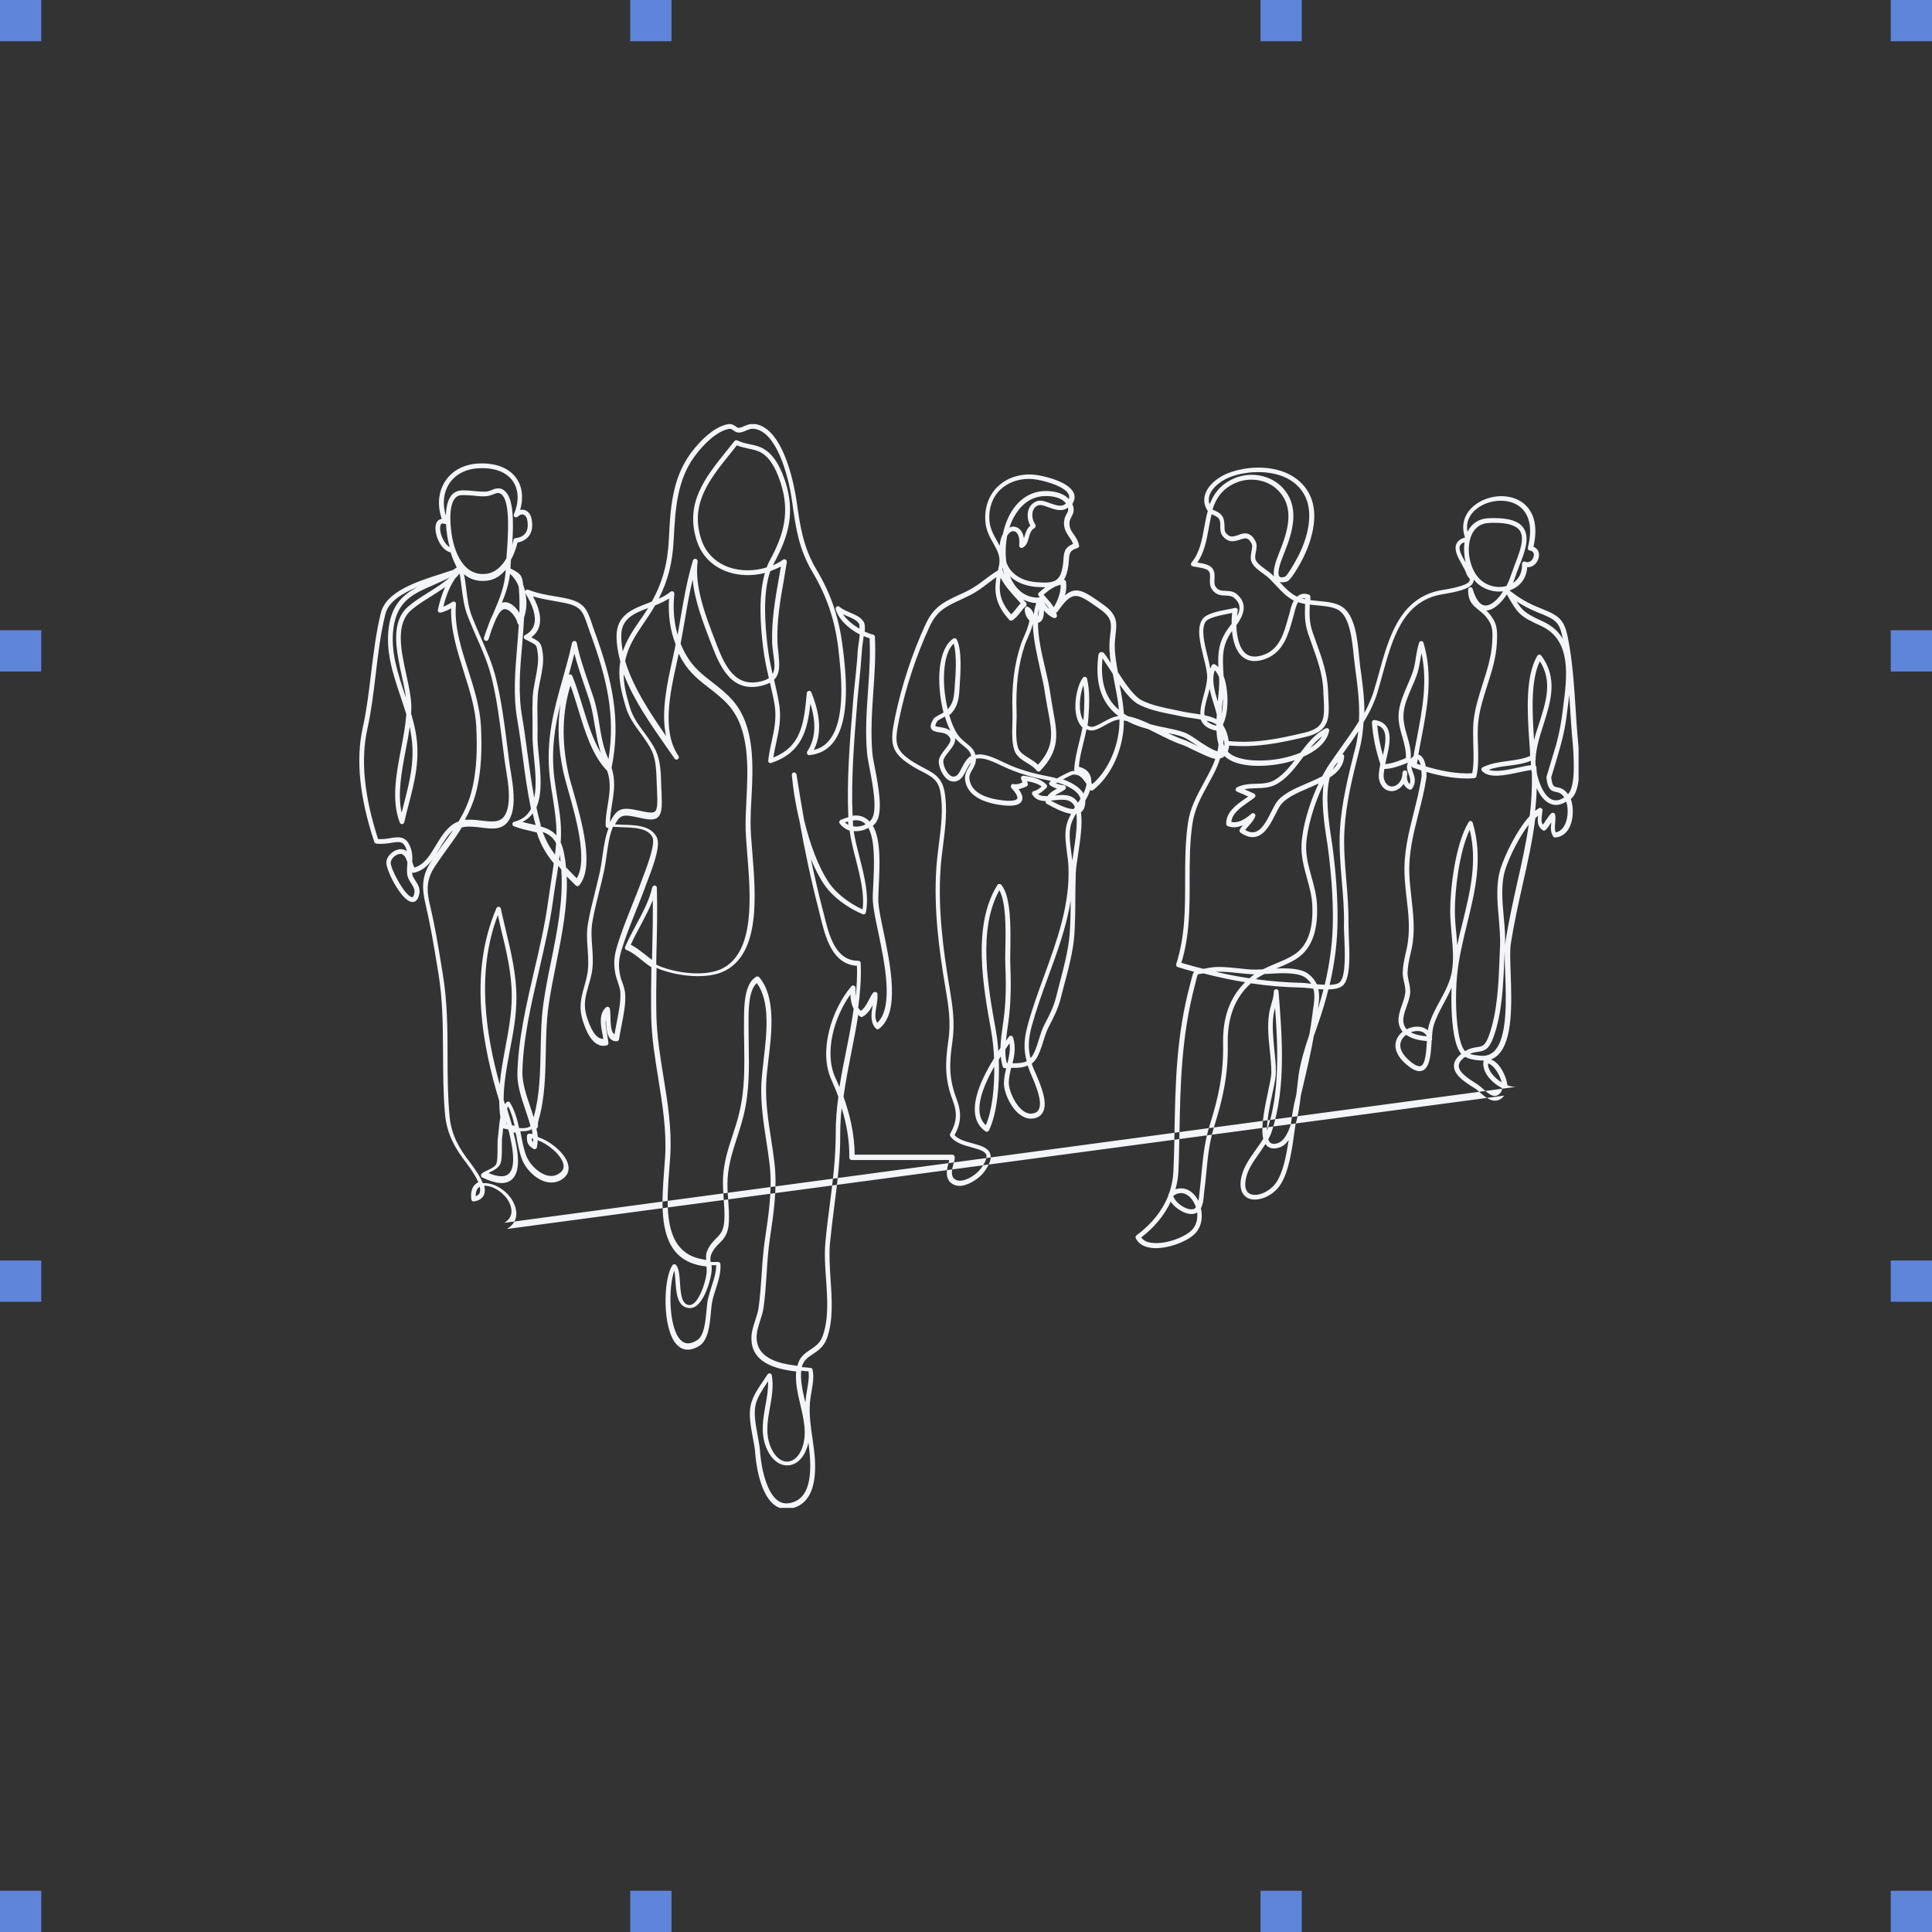 <svg width="328" height="328" viewBox="0 0 328 328" fill="none" xmlns="http://www.w3.org/2000/svg">
<rect x="0" y="0" width="328" height="328" fill="#333333" stroke="none"/>
<rect width="7" height="7" fill="#5F85DB"/>
<rect y="107" width="7" height="7" fill="#5F85DB"/>
<rect y="214" width="7" height="7" fill="#5F85DB"/>
<rect y="321" width="7" height="7" fill="#5F85DB"/>
<rect x="107" width="7" height="7" fill="#5F85DB"/>
<rect x="107" y="321" width="7" height="7" fill="#5F85DB"/>
<rect x="214" width="7" height="7" fill="#5F85DB"/>
<rect x="214" y="321" width="7" height="7" fill="#5F85DB"/>
<rect x="321" width="7" height="7" fill="#5F85DB"/>
<rect x="321" y="107" width="7" height="7" fill="#5F85DB"/>
<rect x="321" y="214" width="7" height="7" fill="#5F85DB"/>
<rect x="321" y="321" width="7" height="7" fill="#5F85DB"/>
<g clip-path="url(#clip0_1028_3712)">
<path d="M255.377 186.002C254.953 186.537 254.476 186.831 253.919 186.858C252.911 186.938 251.957 186.082 251.188 185.414C250.896 185.146 250.631 184.906 250.392 184.772L250.18 184.638C248.774 183.756 246.812 182.526 246.839 180.949C246.839 180.227 247.263 179.559 248.085 178.917C247.661 178.436 247.342 177.74 247.104 176.778C246.441 174.291 246.335 170.548 246.441 167.688C246.043 168.57 245.592 169.425 245.141 170.281C244.425 171.591 243.762 172.848 243.365 174.211C243.232 174.692 243.153 175.388 243.1 176.163C243.126 176.243 243.126 176.323 243.126 176.377C243.126 176.484 243.126 176.591 243.046 176.671C243.046 176.724 243.046 176.778 243.046 176.831C242.914 178.997 242.755 181.243 241.508 181.751C240.739 182.072 239.758 181.644 238.459 180.441C236.497 178.596 236.815 177.045 237.186 176.297C237.398 175.869 237.716 175.468 238.114 175.147C238.061 175.094 238.008 175.013 237.955 174.933C237 173.489 237.531 171.992 238.035 170.548C238.3 169.8 238.538 169.105 238.591 168.409C238.618 167.875 238.512 167.34 238.379 166.779C238.247 166.244 238.141 165.682 238.141 165.094C238.167 163.998 238.406 162.902 238.644 161.832C238.804 161.137 238.963 160.415 239.042 159.72C239.36 157.287 239.095 154.961 238.804 152.501C238.671 151.245 238.512 149.935 238.459 148.624C238.273 144.774 239.175 141.299 240.023 137.93C240.501 136.005 241.005 134.026 241.323 131.994C241.376 131.7 241.349 131.246 241.296 130.791C240.819 130.631 240.368 130.497 239.917 130.337C239.758 130.283 239.652 130.123 239.652 129.962C239.573 130.257 239.679 130.604 239.864 131.085C240.156 131.834 240.501 132.797 239.732 133.893C239.626 134.053 239.413 134.107 239.228 134.026C238.883 133.866 238.538 133.572 238.3 133.091C237.849 133.759 237.186 134.187 236.55 134.294C235.674 134.427 234.587 134 234.163 132.449C233.977 131.754 234.11 130.818 234.349 129.749C233.553 127.369 233.049 124.829 232.917 122.663C232.917 122.556 232.943 122.423 233.049 122.343C233.129 122.262 233.261 122.236 233.367 122.236C234.296 122.369 234.985 122.744 235.409 123.385C236.337 124.749 235.807 126.995 235.33 129C235.277 129.241 235.224 129.481 235.171 129.695C235.171 129.695 235.171 129.722 235.197 129.722C236.284 129.642 237.319 129.241 238.406 128.813C238.485 128.786 238.565 128.733 238.671 128.706C238.751 127.529 238.432 126.353 238.088 125.123C237.69 123.76 237.292 122.369 237.478 120.845C237.663 119.295 238.3 117.824 238.91 116.407C239.281 115.552 239.626 114.749 239.891 113.947C240.129 113.199 240.262 112.423 240.368 111.648C240.501 110.819 240.66 109.937 240.925 109.108C240.978 108.948 241.137 108.841 241.296 108.841C241.482 108.841 241.615 108.948 241.668 109.135C243.338 114.669 242.304 120.15 241.296 125.417C241.137 126.3 240.952 127.209 240.792 128.118C240.845 128.118 240.899 128.144 240.978 128.171C241.588 128.412 241.906 129.267 242.065 130.123C244.319 130.791 247.342 131.46 249.941 131.273C250.233 129.802 250.18 128.091 250.127 126.46C250.1 125.177 250.047 123.84 250.153 122.61C250.365 120.311 251.081 118.118 251.744 116.033C252.46 113.787 253.203 111.461 253.335 109.055C253.442 106.996 253.442 106.087 252.222 104.643C251.85 104.215 251.453 103.894 251.055 103.574C250.153 102.852 249.199 102.13 249.252 100.098C249.252 99.911 249.411 99.724 249.596 99.697C249.782 99.67 249.968 99.804 250.021 99.991C250.392 101.248 251.055 102.772 252.195 102.798H252.222C253.203 102.798 254.317 101.756 255.192 100.392C253.521 100.606 251.744 100.018 250.551 98.788C250.445 98.681 250.339 98.547 250.233 98.413C250.206 98.547 250.18 98.708 250.1 98.895C249.649 100.018 247.21 100.499 244.982 100.873C244.717 100.927 244.531 100.953 244.399 100.98C238.088 102.317 236.39 108.466 234.746 114.402C234.428 115.552 234.136 116.621 233.818 117.664C233.288 119.375 232.466 121.033 231.485 122.637C231.405 124.161 231.193 125.711 230.795 127.316L230.769 127.369C229.602 131.968 228.515 136.326 228.249 140.978C228.09 143.758 228.329 146.646 228.568 149.453C228.78 151.913 228.965 154.426 228.939 156.94C228.939 157.421 228.965 158.116 228.992 158.945C229.124 161.886 229.31 165.95 228.064 167.233C227.56 167.768 226.605 167.955 225.518 167.982C225.041 169.933 224.431 171.939 223.688 174.051L223.582 174.372C223.397 174.88 223.237 175.388 223.052 175.869C222.548 178.73 221.885 181.564 221.222 184.371C221.09 184.906 220.983 185.414 220.851 185.949C220.665 187.606 220.374 189.424 219.923 191.002C219.896 191.189 219.87 191.376 219.843 191.563C219.366 195.066 218.835 199.076 217.244 201.322C215.998 203.087 213.532 204.103 211.994 203.461C211.357 203.194 210.35 202.445 210.668 200.253C210.96 198.354 212.047 196.83 213.108 195.333C213.585 194.665 214.062 193.996 214.46 193.328C214.009 191.376 214.699 188.087 215.282 185.334C215.574 183.97 215.812 182.767 215.839 182.179C215.839 180.869 215.706 179.532 215.574 178.248C215.362 176.27 215.149 174.211 215.441 172.179C215.521 171.591 215.68 171.003 215.839 170.468C216.051 169.746 216.263 169.051 216.263 168.329C216.263 168.115 216.449 167.955 216.661 167.928C216.873 167.928 217.032 168.089 217.059 168.303C217.669 175.922 218.358 184.558 215.945 191.991C215.786 192.499 215.574 192.98 215.309 193.435C215.388 193.649 215.494 193.836 215.627 193.969C215.733 194.05 216.025 194.344 216.847 194.103C217.934 193.782 218.65 192.472 219.154 190.841C219.313 189.611 219.498 188.462 219.684 187.526C219.817 186.965 219.949 186.376 220.082 185.815C220.135 185.334 220.188 184.852 220.241 184.425C220.32 183.703 220.4 183.088 220.453 182.606C220.824 180.147 221.514 177.928 222.283 175.682C222.468 174.639 222.628 173.623 222.76 172.58C222.813 172.233 222.84 171.912 222.893 171.564C223.105 170.201 223.291 168.944 222.972 167.848C222.734 167.821 222.521 167.795 222.283 167.768C221.726 167.714 221.249 167.661 220.93 167.661C218.066 167.607 215.256 167.367 212.365 166.939C209.634 169.399 208.361 172.767 208.44 177.152C208.546 182.446 207.592 186.617 206.133 191.242C205.285 193.943 205.046 196.509 204.781 199.237C204.701 200.172 204.595 201.135 204.463 202.124C204.436 202.258 204.436 202.418 204.41 202.605C204.357 203.327 204.277 204.37 203.879 205.145C204.198 206.509 204.038 208.033 203.11 209.182C201.943 210.653 198.178 212.177 195.473 211.856C194.174 211.696 193.246 211.134 192.821 210.198C192.742 210.011 192.795 209.824 192.954 209.717C195.5 207.846 197.329 205.546 198.337 203.006C198.337 202.98 198.337 202.98 198.337 202.953C198.337 202.819 198.39 202.712 198.47 202.632C198.894 201.429 199.159 200.172 199.212 198.889C199.318 196.643 199.371 194.397 199.398 191.991C199.557 184.05 199.689 175.842 202.076 166.992C202.156 166.672 202.235 166.377 202.288 166.164C202.447 165.549 202.527 165.201 202.739 164.987C201.837 164.747 200.909 164.479 199.955 164.185C199.849 164.158 199.769 164.078 199.716 163.998C199.663 163.891 199.663 163.784 199.689 163.677C201.201 158.945 201.201 154.4 201.201 149.56C201.201 146.379 201.201 143.063 201.678 139.748C202.05 137.155 203.163 135.123 204.33 132.984C204.86 132.021 205.417 131.005 205.895 129.936C206.054 129.588 206.186 129.214 206.319 128.84C205.444 128.679 204.118 128.037 202.553 127.289C201.811 126.915 201.121 126.594 200.75 126.46C199.424 126.032 197.992 125.31 196.613 124.615C196.056 124.348 195.5 124.054 194.943 123.786C193.723 123.466 192.477 123.038 191.336 122.423C191.151 122.396 190.992 122.343 190.806 122.316C190.806 122.877 190.779 123.412 190.726 124C190.276 128.144 188.366 131.941 185.582 134.133C185.502 134.214 185.396 134.24 185.29 134.214C185.211 134.214 185.131 134.16 185.078 134.107C184.892 134.748 184.574 135.363 184.335 135.764C184.309 135.791 184.282 135.844 184.256 135.871C184.256 135.951 184.256 136.058 184.256 136.139C184.229 136.967 183.991 137.556 183.513 137.903C183.805 139.828 183.407 142.555 183.036 145.015C182.85 146.245 182.665 147.421 182.638 148.223C182.585 149.667 182.585 151.138 182.559 152.555C182.559 154.56 182.532 156.645 182.4 158.651C182.214 161.405 181.392 164.533 180.649 167.287C180.437 168.062 180.252 168.81 180.066 169.532C179.642 171.217 178.873 172.767 178.157 174.104C177.653 175.04 177.414 175.869 177.123 176.778C176.963 177.313 176.778 177.901 176.539 178.489C176.168 179.478 175.717 180.147 175.16 180.575C175.266 180.949 175.425 181.323 175.585 181.697C175.664 181.858 175.744 182.072 175.85 182.286C176.645 184.13 177.998 187.232 177.016 188.89C176.672 189.478 176.088 189.825 175.266 189.906C174.418 189.986 173.569 189.638 172.774 188.916C171.315 187.553 170.387 185.173 170.44 183.81C170.467 182.954 170.626 182.152 170.838 181.35C170.758 181.35 170.679 181.35 170.599 181.35C170.44 181.35 170.281 181.243 170.228 181.056C170.069 180.494 169.963 179.933 169.91 179.345C169.804 179.532 169.671 179.719 169.565 179.906C169.724 184.104 169.3 189.023 167.894 191.911C167.841 192.018 167.762 192.098 167.629 192.125C167.523 192.151 167.39 192.125 167.311 192.071C166.33 191.403 165.746 190.44 165.561 189.237C165.11 186.457 166.86 182.74 168.769 179.665C168.69 178.035 168.531 176.537 168.319 175.334L168.266 174.987C166.913 167.474 165.03 157.153 169.326 150.255C169.406 150.148 169.512 150.068 169.644 150.068C169.777 150.068 169.883 150.122 169.989 150.202C171.66 152.234 171.58 157.394 171.527 161.137C171.501 162.233 171.501 163.196 171.527 163.918C171.686 167.768 171.58 170.522 171.209 173.436C171.156 173.73 171.129 174.051 171.076 174.372C170.97 175.12 170.864 175.896 170.785 176.698C170.97 176.457 171.129 176.216 171.289 176.003C171.368 175.896 171.527 175.815 171.66 175.842C171.792 175.869 171.925 175.976 171.978 176.11C172.482 177.66 172.243 179.131 171.898 180.521H171.925C172.986 180.521 173.728 180.441 174.312 180.173C173.755 178.168 173.834 176.377 174.471 174.051C175.24 171.217 176.274 168.383 177.282 165.629C179.456 159.667 181.684 153.517 181.392 147.074C181.365 146.352 181.259 145.63 181.153 144.828C180.968 143.411 180.756 141.94 180.968 140.604C181.1 139.668 181.445 138.892 181.843 138.171C180.464 137.983 178.82 137.074 177.812 136.513L177.706 136.459C177.547 136.379 177.467 136.192 177.52 136.005C176.619 135.978 175.797 135.764 175.266 134.909C175.187 134.802 175.187 134.668 175.24 134.534C175.293 134.401 175.399 134.321 175.531 134.294C176.062 134.187 176.46 133.866 176.831 133.518C176.194 133.037 175.293 132.77 174.391 132.636V132.663C174.418 132.77 174.444 132.877 174.471 132.984C174.524 133.091 174.524 133.198 174.471 133.305C174.418 133.411 174.338 133.492 174.259 133.518C174.179 133.545 174.1 133.599 174.02 133.625C173.675 133.759 173.33 133.919 172.933 133.973C173.543 134.802 173.728 135.47 173.463 135.978C173.118 136.673 172.111 136.914 170.387 136.727C165.481 136.192 164.129 134.16 163.864 132.529C163.704 131.54 164.102 130.872 164.447 130.283C164.606 129.989 164.765 129.722 164.871 129.428C164.526 129.802 164.288 130.283 164.023 130.791C163.651 131.54 163.254 132.315 162.511 132.583C161.954 132.797 161.371 132.69 160.84 132.315C159.939 131.62 159.329 130.096 159.382 129.187C159.435 128.492 159.965 127.824 160.469 127.182C160.947 126.567 161.503 125.845 161.344 125.444C161 124.562 160.204 124.428 159.435 124.321C158.852 124.241 158.295 124.134 158.083 123.679C157.897 123.278 158.03 122.797 158.48 122.049C158.613 121.835 158.931 121.647 159.78 121.193C159.912 121.113 160.045 121.059 160.178 120.979C159.568 118.546 159.276 115.685 159.568 113.279C159.859 110.899 160.628 109.215 161.848 108.413C161.954 108.359 162.06 108.333 162.166 108.359C162.272 108.386 162.379 108.466 162.432 108.573C163.36 110.391 163.068 114.348 162.909 116.701L162.882 117.209C162.776 118.626 162.617 119.91 161.477 121.139C161.397 121.22 161.291 121.3 161.159 121.407C161.636 123.038 162.246 124.401 162.962 125.177C163.333 125.578 163.731 125.899 164.076 126.193C164.739 126.727 165.375 127.235 165.614 128.171C165.746 128.144 165.905 128.118 166.038 128.091C167.337 127.957 169.061 128.786 170.413 129.428C170.864 129.642 171.289 129.829 171.633 129.989C173.993 130.952 175.797 131.38 178.104 131.834C178.422 131.888 178.899 131.994 179.43 132.155C180.437 131.593 181.737 130.925 182.055 130.898C182.188 130.898 182.294 130.872 182.426 130.872C182.373 130.791 182.373 130.738 182.373 130.631C182.453 129.107 182.824 127.556 183.195 126.059C183.407 125.23 183.619 124.375 183.779 123.519C183.407 123.171 183.116 122.69 182.904 122.102C182.081 119.722 182.93 116.193 183.858 115.044C183.964 114.937 184.097 114.883 184.256 114.91C184.415 114.937 184.521 115.07 184.548 115.204C185.051 117.396 184.945 119.562 184.786 121.808C184.76 122.262 184.707 122.717 184.627 123.171C184.786 123.252 184.972 123.332 185.158 123.385C185.661 123.492 186.404 123.064 187.199 122.637C188.021 122.182 188.95 121.674 189.878 121.567C187.412 119.722 185.767 116.621 186.483 111.167C186.51 110.953 186.669 110.766 186.881 110.712C187.093 110.659 187.305 110.739 187.438 110.899C187.809 111.354 188.181 111.942 188.578 112.557C188.472 111.862 188.393 111.167 188.366 110.445C188.313 109.349 188.393 108.466 188.499 107.664C188.711 105.873 188.817 104.884 186.775 103.44L186.563 103.28C182.797 100.633 182.134 100.151 179.562 103.814C179.509 103.894 179.403 103.975 179.297 103.975C179.35 104.135 179.403 104.322 179.43 104.483C179.456 104.616 179.403 104.777 179.297 104.857C179.191 104.937 179.032 104.964 178.899 104.91C178.21 104.643 177.679 104.162 177.229 103.627C177.255 104.563 177.096 105.472 176.274 105.739C176.247 105.739 176.247 105.739 176.221 105.766C176.221 108.226 176.857 111.006 177.467 113.546C177.812 115.017 178.13 116.407 178.289 117.61C178.448 118.706 178.634 119.696 178.793 120.658C179.509 124.508 180.04 127.289 176.592 130.872C176.513 130.952 176.407 131.005 176.274 130.978C176.168 130.978 176.035 130.898 175.982 130.818C175.638 130.31 175.028 129.936 174.365 129.535C173.622 129.08 172.853 128.599 172.429 127.85C171.766 126.674 171.819 124.642 171.872 122.824C171.898 122.209 171.898 121.621 171.898 121.139C171.713 116.594 172.164 112.851 173.33 109.349C173.437 109.028 173.622 108.6 173.808 108.172C174.259 107.13 174.656 106.14 174.762 105.338C174.179 104.804 173.914 103.894 173.993 103.333C174.02 103.199 174.099 103.066 174.206 103.012C174.338 102.959 174.471 102.959 174.577 103.039C175.107 103.36 175.372 103.814 175.505 104.322C175.585 103.654 175.717 103.012 175.929 102.397C175.134 102.344 174.391 102.13 173.728 101.782C173.887 101.969 174.046 102.157 174.206 102.344C174.338 102.504 174.338 102.772 174.153 102.905C173.808 103.199 173.543 103.547 173.251 103.921C172.853 104.429 172.455 104.937 171.872 105.312C171.713 105.418 171.501 105.392 171.368 105.258C169.008 102.665 168.743 100.579 169.167 97.986C168.637 98.333 168.159 98.708 167.656 99.082C166.754 99.777 165.799 100.499 164.553 101.114C163.996 101.381 163.492 101.622 162.988 101.863C160.628 102.959 159.064 103.681 157.817 106.381C155.563 111.247 153.734 116.781 152.673 121.995C151.851 126.086 151.745 127.342 155.272 129.508C155.802 129.829 156.332 130.096 156.81 130.364C158.48 131.219 159.886 131.968 160.337 134.294C160.894 137.288 160.496 140.497 160.098 143.598C159.912 144.988 159.753 146.298 159.674 147.609C159.223 154.4 160.151 161.271 161.106 167.099L161.185 167.554C161.716 170.762 162.166 173.543 161.689 176.858C161.132 180.628 161.106 183.141 162.379 186.51C163.28 188.89 163.201 190.601 162.06 192.713C162.697 193.461 163.917 193.782 165.083 194.103C166.462 194.477 167.735 194.825 168.106 195.868C168.372 196.643 168.053 197.659 167.046 198.996C166.409 199.878 164.686 201.162 163.174 201.322C162.458 201.375 161.848 201.188 161.371 200.761C160.39 199.851 160.787 198.354 161.053 197.365C161.079 197.231 161.132 197.071 161.159 196.937H144.585C144.479 196.937 144.373 196.884 144.293 196.804C144.214 196.723 144.187 196.616 144.187 196.509C144.24 193.568 143.683 190.654 142.888 188.114C142.729 189.585 142.649 191.082 142.649 192.552C142.676 196.75 142.145 200.841 141.641 204.771C141.376 206.83 141.111 208.969 140.899 211.134C140.74 213.006 140.872 215.038 141.005 217.177C141.244 220.652 141.482 224.235 140.369 227.256C139.838 228.673 138.857 229.315 137.982 229.903C137.133 230.465 136.391 230.973 136.126 232.096C136.55 232.122 136.948 232.176 137.345 232.203L137.611 232.229C137.796 232.256 137.929 232.363 137.955 232.55C138.221 233.78 137.982 235.037 137.77 236.266C137.664 236.908 137.558 237.496 137.505 238.085C137.345 240.197 137.637 242.202 137.955 244.314C137.982 244.581 138.035 244.849 138.061 245.143C138.38 247.335 139.308 253.966 135.357 255.757C134.72 256.051 134.084 256.212 133.5 256.212C132.89 256.212 132.334 256.051 131.803 255.731C128.913 253.993 128.303 247.95 128.223 246.774C128.17 245.918 127.985 244.983 127.799 244.02C127.454 242.148 127.083 240.197 127.454 238.539C127.772 237.069 128.754 235.652 129.602 234.395C129.841 234.021 130.079 233.673 130.292 233.352C130.371 233.219 130.53 233.138 130.716 233.165C130.875 233.192 131.008 233.325 131.034 233.486C131.352 235.331 131.034 237.176 130.716 238.94C130.292 241.32 129.894 243.566 130.928 245.865C131.591 247.335 132.625 248.191 133.712 248.137C134.8 248.084 135.728 247.175 136.232 245.678C137.027 243.378 136.444 240.865 135.86 238.432C135.436 236.561 134.985 234.662 135.171 232.844C131.565 232.416 127.295 231.294 127.587 226.802C127.64 225.919 127.932 225.01 128.223 224.155C128.435 223.46 128.674 222.765 128.78 222.069C129.045 220.171 129.178 218.219 129.31 216.321C129.443 214.316 129.576 212.257 129.894 210.225C130.504 206.135 131.14 201.91 130.663 197.713C130.504 196.349 130.292 194.932 130.079 193.595C129.602 190.494 129.125 187.285 129.257 184.077C129.31 182.901 129.47 181.51 129.629 180.067C130.159 175.575 130.822 170.04 128.488 166.912C127.083 168.062 127.083 171.538 127.083 173.463V173.757C127.083 174.933 127.109 176.11 127.109 177.259C127.189 181.189 127.242 185.253 126.261 189.291C125.943 190.627 125.518 191.911 125.121 193.167C124.378 195.44 123.689 197.606 123.53 200.065C123.45 201.295 123.53 202.579 123.636 203.808C123.715 205.012 123.821 206.268 123.742 207.498C123.636 209.584 122.84 210.359 122.098 211.107C121.62 211.589 121.09 212.097 120.719 213.033C120.586 213.38 120.586 213.781 120.639 214.236C121.037 214.262 121.461 214.262 121.885 214.236C122.098 214.236 122.283 214.396 122.31 214.61C122.416 216.08 121.938 217.524 121.488 218.941C121.276 219.61 121.063 220.251 120.931 220.893C120.825 221.374 120.745 222.069 120.692 222.791C120.506 224.904 120.241 227.524 118.73 228.486C116.82 229.663 115.574 229.021 114.885 228.272C112.392 225.599 112.578 217.07 114.169 214.797C114.248 214.69 114.354 214.637 114.487 214.637C114.619 214.637 114.726 214.69 114.805 214.797C115.282 215.412 115.362 216.562 115.442 217.765C115.574 219.904 115.786 221.428 116.98 221.561C117.271 221.588 117.536 221.481 117.828 221.241C119.021 220.225 119.923 217.15 119.976 215.893C120.003 215.599 119.976 215.305 119.923 215.011C117.828 214.797 116.158 214.075 114.964 212.845C111.915 209.664 112.365 203.755 112.763 198.568C112.816 197.819 112.869 197.098 112.922 196.402C113.187 192.018 112.472 187.553 111.782 183.248C111.225 179.799 110.642 176.27 110.562 172.714C110.509 169.88 110.536 167.019 110.589 164.212C109.952 163.811 109.395 163.383 108.865 162.928C108.043 162.26 107.274 161.645 106.346 161.271C106.24 161.217 106.16 161.164 106.134 161.057C106.081 160.95 106.107 160.843 106.134 160.736C106.691 159.453 107.354 158.223 107.99 157.02C109.13 154.908 110.191 152.929 110.748 150.63C110.801 150.443 110.986 150.309 111.172 150.336C111.358 150.362 111.517 150.523 111.517 150.71C111.623 154.48 111.543 158.33 111.437 162.046C111.437 162.608 111.411 163.196 111.411 163.757C111.676 163.891 111.941 164.025 112.233 164.132C115.362 165.308 119.923 165.789 122.628 164.426C128.223 161.592 127.428 152.047 126.871 145.069C126.712 143.01 126.553 141.245 126.579 139.828C126.579 138.652 126.659 137.422 126.712 136.085C127.003 130.39 127.322 123.92 123.742 119.776C122.734 118.626 121.567 117.717 120.427 116.835C118.783 115.578 117.086 114.241 115.866 112.156C115.627 111.755 115.415 111.381 115.229 110.953C115.123 111.461 114.991 111.996 114.885 112.557C113.797 117.45 112.312 124.134 115.15 128.278C115.15 128.305 115.176 128.305 115.176 128.332C115.309 128.519 115.256 128.759 115.07 128.893C114.885 129.027 114.646 128.973 114.513 128.786C114.513 128.759 114.487 128.759 114.487 128.733C114.063 128.118 113.612 127.476 113.161 126.834C110.589 123.145 107.566 118.84 105.895 114.455C105.869 116.193 106.293 117.878 106.876 119.883C107.38 121.674 108.335 122.958 109.342 124.321C110.058 125.31 110.827 126.326 111.384 127.556C112.153 129.214 112.206 131.38 112.259 133.305C112.259 133.706 112.286 134.107 112.312 134.508C112.418 137.021 112.365 138.171 111.676 138.759C110.986 139.347 109.873 139.133 108.096 138.732C105.683 138.197 105.232 138.411 104.41 139.962C104.808 139.989 105.232 139.989 105.656 140.015C107.937 140.069 110.536 140.149 111.517 142.181C112.127 143.464 111.146 146.379 110.005 149.346C109.899 149.64 109.793 149.881 109.74 150.042C109.21 151.539 108.6 153.063 108.016 154.507C107.327 156.244 106.611 158.009 106.001 159.8C105.232 162.073 104.808 163.33 105.285 165.602C105.365 166.003 105.497 166.404 105.656 166.805C105.868 167.393 106.081 168.008 106.134 168.704C106.266 170.415 105.868 172.286 105.524 174.104C105.365 174.906 105.206 175.682 105.099 176.43C105.073 176.618 104.914 176.751 104.728 176.778C104.304 176.805 103.959 176.671 103.667 176.404C102.952 175.735 102.925 174.372 102.872 173.142C102.739 173.89 102.925 174.799 103.084 175.682C103.164 176.163 103.243 176.618 103.296 177.045C103.323 177.232 103.19 177.42 103.005 177.473C100.538 178.115 99.345 174.559 98.974 173.382C98.205 171.03 98.656 169.399 99.186 167.5C99.319 166.992 99.478 166.458 99.61 165.869C99.981 164.265 99.875 162.741 99.769 161.137C99.663 159.747 99.557 158.303 99.822 156.779C100.114 155.015 100.565 153.277 100.989 151.566C101.281 150.362 101.599 149.132 101.864 147.903C102.023 147.154 102.129 146.352 102.262 145.47C102.501 143.785 102.739 142.074 103.323 140.577C103.27 140.577 103.217 140.55 103.137 140.55C102.952 140.497 102.845 140.363 102.819 140.176C102.792 138.999 102.978 137.85 103.164 136.727C103.402 135.283 103.641 133.813 103.429 132.289C103.349 131.781 103.243 131.326 103.084 130.872C100.538 128.251 99.319 124.214 98.125 120.284C97.701 118.92 97.303 117.584 96.852 116.38C95.447 120.845 95.314 125.818 96.481 131.192C96.64 131.994 96.958 133.091 97.33 134.347C98.788 139.481 100.963 147.207 98.337 150.309C98.258 150.389 98.152 150.443 98.046 150.443C97.94 150.443 97.834 150.416 97.754 150.336C97.489 150.068 97.224 149.801 96.958 149.534C96.72 149.293 96.455 149.052 96.216 148.785C96.402 153.758 95.394 158.784 94.413 163.677C93.935 166.057 93.431 168.516 93.113 170.896C92.769 173.329 92.716 176.003 92.662 178.596C92.583 182.446 92.503 186.457 91.469 190.039C91.31 190.627 91.31 190.895 91.337 191.028C91.363 191.323 91.257 191.483 91.071 191.617C91.177 192.098 91.257 192.579 91.31 193.034C93.299 193.675 95.739 195.574 96.375 197.445C96.746 198.541 96.455 199.477 95.526 200.146C94.651 200.76 93.617 200.921 92.53 200.6C90.7 200.039 89.162 198.274 88.632 196.857C88.154 195.6 87.916 194.237 87.677 192.953C87.624 192.74 87.598 192.526 87.544 192.312C87.412 192.285 87.306 192.285 87.173 192.258C88.101 195.868 88.393 198.942 86.882 200.253C85.847 201.162 84.23 201.028 81.87 199.905C81.737 199.851 81.657 199.718 81.657 199.584C81.657 199.45 81.71 199.317 81.817 199.21C82.135 198.969 82.506 198.809 82.851 198.648C83.381 198.381 83.912 198.14 84.203 197.713C84.468 197.338 84.468 195.761 84.468 194.798C84.468 194.237 84.468 193.729 84.495 193.435C84.548 193.087 84.575 192.686 84.627 192.258C84.707 191.429 84.787 190.52 84.946 189.665C84.813 188.729 84.76 187.82 84.76 186.911C82.029 177.928 79.457 165.361 84.283 154.186C84.362 154.025 84.522 153.918 84.681 153.945C84.84 153.972 84.999 154.079 85.025 154.266C85.264 155.389 85.556 156.565 85.821 157.715C86.749 161.538 87.677 165.468 87.677 169.345C87.677 172.473 87.12 175.441 86.563 178.302C86.033 181.163 85.503 183.917 85.503 186.751C85.582 186.991 85.662 187.232 85.715 187.473C85.794 187.366 85.874 187.232 85.98 187.152C86.059 187.071 86.192 187.018 86.298 187.018C86.431 187.018 86.537 187.098 86.59 187.205C87.412 188.569 87.81 190.039 88.128 191.51C88.791 191.563 89.427 191.536 89.772 191.349C89.878 191.296 89.984 191.216 90.064 191.189C89.825 190.28 89.507 189.344 89.189 188.382C88.499 186.35 87.81 184.264 87.836 182.312C87.969 176.511 89.348 170.602 90.674 164.88C91.575 161.084 92.477 157.153 93.007 153.357C93.166 152.287 93.326 151.191 93.485 150.148C93.67 148.972 93.856 147.769 94.015 146.566C92.822 145.122 91.814 143.518 91.124 141.325C90.806 141.245 90.462 141.165 90.117 141.085C89.242 140.898 88.26 140.657 87.253 140.283C87.094 140.229 86.988 140.069 86.988 139.882C86.988 139.695 87.12 139.561 87.306 139.507C88.711 139.16 89.613 138.384 90.143 137.315C89.533 134.347 89.109 131.273 88.711 128.251C88.446 126.219 88.154 124.107 87.81 122.129C87.094 117.985 87.465 113.921 87.783 109.964C87.889 108.68 87.995 107.37 88.075 106.06C87.969 106.007 87.889 105.9 87.863 105.793C87.677 104.91 86.696 103.493 85.741 103.413C85.184 103.36 84.654 104.135 84.203 105.071C83.965 105.606 83.752 106.167 83.54 106.729C83.408 107.076 83.302 107.397 83.222 107.664C83.116 108.012 83.01 108.306 82.93 108.547C82.851 108.761 82.639 108.841 82.427 108.787C82.214 108.707 82.108 108.493 82.161 108.279C82.347 107.664 82.559 107.076 82.771 106.515C82.983 105.9 83.222 105.258 83.514 104.67C83.593 104.483 83.673 104.296 83.752 104.135C84.787 101.702 85.768 99.403 85.847 96.729C85.052 97.692 83.991 98.467 82.559 98.601C80.942 98.761 79.695 98.28 78.767 97.478C78.953 98.36 79.059 99.216 79.165 100.071C79.35 101.595 79.536 103.146 80.12 104.643C80.597 105.873 81.127 107.076 81.631 108.226C82.586 110.418 83.593 112.664 84.203 115.177C85.131 118.894 85.635 122.824 86.112 126.62C86.245 127.583 86.351 128.572 86.484 129.535C86.537 129.989 86.616 130.497 86.722 131.032C87.094 133.385 87.571 136.326 86.775 138.465C85.821 141.031 83.726 140.764 81.684 140.497C80.729 140.39 79.748 140.256 78.847 140.39C78.688 140.416 78.555 140.443 78.396 140.497C77.6 141.807 76.699 143.037 75.77 144.32C75.134 145.202 74.471 146.138 73.835 147.101C72.35 149.346 72.403 151.164 73.013 153.731C73.835 157.18 74.392 160.576 74.975 164.158L75.161 165.281C75.956 170.04 75.983 174.773 75.983 179.371C75.983 182.687 76.009 186.136 76.327 189.531C76.619 192.847 78.157 195.226 79.748 197.285C80.544 198.327 81.472 199.638 81.976 200.867C82.639 200.814 83.381 200.948 84.177 201.295C85.794 202.044 87.465 203.702 87.651 205.787C87.757 206.963 87.2 207.953 86.059 208.648L255.377 186.002ZM85.609 207.605C86.484 207.07 86.882 206.375 86.829 205.493C86.696 203.728 85.211 202.311 83.832 201.67C83.249 201.402 82.692 201.295 82.214 201.295C82.347 201.857 82.347 202.365 82.188 202.792C81.923 203.434 81.366 203.835 80.464 203.969C80.358 203.996 80.252 203.969 80.172 203.889C80.093 203.835 80.04 203.728 80.013 203.621C79.828 202.044 80.358 201.269 80.862 200.921C80.968 200.841 81.074 200.76 81.207 200.707C80.862 199.905 80.225 198.835 79.138 197.392C77.468 195.226 75.877 192.713 75.558 189.21C75.24 185.761 75.24 182.312 75.214 178.97C75.187 174.425 75.187 169.72 74.392 165.014L74.206 163.891C73.623 160.308 73.039 156.913 72.244 153.517C71.607 150.79 71.554 148.731 73.198 146.272C73.278 146.138 73.384 146.004 73.463 145.871C72.641 146.967 71.66 147.876 70.281 148.17C70.175 148.197 70.043 148.17 69.963 148.09C69.963 148.223 69.99 148.357 70.016 148.491C70.069 148.812 70.281 149.132 70.52 149.507C70.918 150.095 71.342 150.79 71.209 151.646C70.971 153.089 70.255 153.196 69.857 153.116C68.054 152.822 65.402 147.502 65.588 146.272C65.694 145.577 66.224 144.881 66.94 144.48C67.55 144.133 68.213 144.079 68.743 144.32C68.876 144.373 68.982 144.454 69.088 144.534C68.611 142.742 67.895 142.849 66.436 143.09C65.694 143.197 64.845 143.331 63.89 143.224C63.731 143.197 63.599 143.09 63.546 142.956C61.026 135.31 60.39 128.947 61.583 123.546C62.246 120.578 62.617 117.45 62.989 114.402C63.413 110.953 63.837 107.397 64.659 104.055C65.561 100.419 70.706 98.761 74.816 97.451C75.558 97.21 76.274 96.97 76.937 96.756C77.149 96.622 77.335 96.489 77.547 96.328C77.123 95.472 76.752 94.644 76.513 93.788C75.452 93.547 74.683 92.451 74.285 91.435C73.914 90.473 73.702 89.109 74.312 88.441C74.445 88.307 74.657 88.147 75.001 88.093C74.232 85.874 74.392 83.628 75.479 81.864C76.593 80.019 78.555 78.896 80.968 78.709C83.991 78.495 86.378 79.377 87.651 81.168C88.685 82.612 88.897 84.537 88.314 86.569C88.579 86.516 88.817 86.516 89.083 86.596C89.666 86.783 90.117 87.345 90.249 88.093C90.488 89.35 90.329 90.339 89.746 91.061C89.162 91.783 88.314 92.023 87.863 92.104C87.73 92.638 87.412 93.842 86.749 95.018C86.722 95.526 86.669 95.954 86.669 96.301C86.669 96.382 86.669 96.462 86.669 96.542C86.722 96.542 86.749 96.569 86.775 96.569C88.34 97.371 88.658 97.638 88.817 99.296C88.95 99.643 89.056 100.018 89.162 100.365C89.189 100.312 89.189 100.258 89.242 100.232C89.348 100.098 89.533 100.044 89.692 100.125C91.177 100.713 92.662 100.98 94.28 101.248C94.811 101.328 95.367 101.435 95.898 101.542C99.239 102.21 99.663 103.44 100.512 105.953C100.644 106.354 100.777 106.755 100.963 107.237C103.959 115.498 105.471 122.236 103.827 130.364C103.986 130.818 104.092 131.326 104.171 131.834C104.41 133.465 104.145 135.016 103.906 136.513C103.747 137.529 103.588 138.491 103.561 139.507H103.588C104.728 137.288 105.524 136.967 108.308 137.582C109.793 137.903 110.801 138.117 111.199 137.77C111.623 137.422 111.649 136.246 111.543 134.187C111.517 133.813 111.517 133.385 111.49 132.984C111.437 131.139 111.384 129.053 110.695 127.556C110.164 126.407 109.422 125.417 108.732 124.455C107.725 123.091 106.691 121.701 106.16 119.776C105.418 117.156 104.887 114.963 105.285 112.477C105.285 112.397 105.312 112.343 105.312 112.263C104.914 110.846 104.675 109.429 104.675 108.039C104.649 104.402 107.407 103.386 110.058 102.371C110.271 102.29 110.483 102.21 110.668 102.13C112.498 98.788 113.347 95.686 113.559 91.489C113.797 86.516 114.063 81.382 117.192 77.051C117.961 75.982 120.745 72.453 123.689 71.998C124.219 71.918 124.59 72.185 124.908 72.399C125.094 72.533 125.28 72.64 125.412 72.64C125.731 72.613 125.996 72.506 126.34 72.346C126.818 72.132 127.348 71.918 128.064 71.971C133.262 72.559 134.985 83.441 135.171 84.671L135.251 85.179C135.834 89.323 136.364 92.906 138.565 96.622C141.111 100.873 142.49 104.991 143.073 109.964L143.1 110.071C143.577 114.001 144.532 122.209 141.429 126.086C140.422 127.342 139.069 128.037 137.425 128.198C137.266 128.225 137.133 128.144 137.054 128.011C136.974 127.877 136.974 127.717 137.054 127.583C138.459 125.417 138.618 122.824 137.584 119.455C137.08 123.974 136.152 127.77 130.928 129.535C130.795 129.588 130.663 129.561 130.557 129.454C130.451 129.374 130.398 129.241 130.424 129.107C130.557 127.984 130.769 126.915 131.008 125.899C131.458 123.813 131.883 121.835 131.485 119.509C131.273 118.305 130.981 117.076 130.716 115.899C130.398 116.086 130 116.22 129.549 116.354C124.458 117.744 122.416 113.653 120.904 109.696L120.613 108.948C119.393 105.766 117.934 101.996 117.589 98.387C117.059 100.633 116.661 102.905 116.29 105.124C116.051 106.488 115.813 107.878 115.548 109.268C115.839 109.99 116.184 110.712 116.608 111.407C117.775 113.386 119.313 114.589 120.984 115.872C122.151 116.781 123.344 117.717 124.405 118.92C128.197 123.305 127.879 129.936 127.56 135.791C127.481 137.101 127.428 138.331 127.428 139.481C127.401 140.871 127.56 142.716 127.719 144.668C128.303 151.886 129.125 161.752 123.052 164.827C120.162 166.297 115.309 165.789 112.021 164.559C111.835 164.479 111.649 164.399 111.464 164.319C111.411 166.992 111.384 169.72 111.437 172.366C111.517 175.842 112.074 179.371 112.631 182.767C113.347 187.125 114.063 191.617 113.797 196.108C113.744 196.804 113.691 197.552 113.638 198.301C113.241 203.327 112.816 209.049 115.627 211.963C116.661 213.059 118.067 213.674 119.897 213.888C119.844 213.38 119.844 212.899 120.029 212.444C120.453 211.375 121.063 210.787 121.567 210.252C122.31 209.53 122.867 208.942 122.973 207.177C123.052 206.001 122.946 204.771 122.867 203.595C122.787 202.338 122.681 201.028 122.761 199.745C122.92 197.205 123.662 194.878 124.405 192.659C124.802 191.429 125.227 190.173 125.518 188.863C126.473 184.933 126.393 181.109 126.34 177.045C126.314 175.896 126.287 174.719 126.314 173.543V173.249C126.314 170.896 126.34 166.939 128.409 165.816C128.568 165.736 128.78 165.763 128.913 165.923C131.724 169.265 131.034 175.2 130.451 179.986C130.292 181.43 130.106 182.794 130.079 183.943C129.947 187.098 130.424 190.253 130.902 193.328C131.114 194.691 131.326 196.082 131.485 197.472C131.989 201.776 131.326 206.054 130.716 210.198C130.424 212.204 130.265 214.236 130.159 216.214C130.026 218.112 129.894 220.091 129.629 222.016C129.523 222.765 129.284 223.513 129.045 224.235C128.78 225.091 128.515 225.893 128.462 226.668C128.223 230.518 131.989 231.481 135.383 231.882C135.701 230.384 136.656 229.743 137.584 229.128C138.433 228.566 139.228 228.032 139.653 226.855C140.713 223.994 140.475 220.492 140.236 217.096C140.077 214.904 139.944 212.845 140.13 210.92C140.315 208.755 140.607 206.616 140.872 204.53C141.403 200.44 141.88 196.59 141.88 192.419C141.88 190.36 142.039 188.275 142.331 186.216C141.96 185.173 141.535 184.211 141.164 183.355C138.937 178.516 141.138 171.457 144.532 167.447C144.638 167.313 144.824 167.26 144.983 167.34C145.142 167.393 145.248 167.554 145.248 167.714C145.248 168.169 145.221 168.65 145.274 169.131C145.46 167.393 145.54 165.682 145.487 163.971C141.244 163.704 140.103 158.998 139.255 155.549C139.149 155.175 139.069 154.801 138.99 154.453C137.664 149.346 136.603 144.266 135.728 139.347C135.065 136.62 134.641 133.893 134.428 131.567C134.402 131.353 134.561 131.166 134.773 131.139C134.985 131.112 135.171 131.273 135.224 131.486C135.622 134.026 136.046 136.62 136.523 139.267C137.505 143.304 138.963 147.314 140.819 149.988C142.013 151.672 144.081 153.303 146.441 154.4C146.786 151.833 146.043 148.838 145.301 145.924C144.877 144.293 144.452 142.609 144.24 141.031C143.577 140.791 142.994 140.39 142.57 139.828C142.49 139.721 142.463 139.614 142.49 139.481C142.516 139.374 142.596 139.267 142.702 139.213C143.179 138.999 143.63 138.839 144.028 138.732C143.736 132.583 144.267 125.872 144.771 119.883L144.85 118.84C144.956 117.664 145.062 116.487 145.195 115.338C145.354 113.733 145.54 112.049 145.619 110.418C145.646 110.151 145.699 109.696 145.778 109.188C145.831 108.814 145.911 108.253 145.964 107.718C144.134 106.755 142.41 105.231 141.88 103.44C141.827 103.28 141.907 103.092 142.039 102.985C142.198 102.878 142.384 102.905 142.516 103.012C143.047 103.467 143.71 103.734 144.373 104.028C145.327 104.429 146.229 104.83 146.68 105.659C146.839 105.953 146.865 106.515 146.812 107.237C147.29 107.45 147.767 107.638 148.244 107.745C148.403 107.798 148.536 107.932 148.536 108.119C148.695 111.22 148.483 114.348 148.271 117.343C148.032 120.819 147.794 124.401 148.112 127.931C148.165 128.492 148.324 129.374 148.536 130.39C149.146 133.572 149.968 137.957 148.695 139.668C148.536 139.855 148.377 140.042 148.191 140.203C149.57 142.529 149.358 146.833 149.199 150.122C149.146 151.352 149.093 152.448 149.119 153.17C149.199 154.319 149.544 156.03 149.968 158.036C151.188 163.891 152.859 171.939 149.226 174.666C149.066 174.799 148.828 174.773 148.695 174.612C147.688 173.543 147.926 172.072 148.138 170.789C148.138 170.736 148.165 170.682 148.165 170.629C147.767 171.377 147.316 172.099 146.468 172.607C146.335 172.687 146.149 172.687 146.043 172.58C145.911 172.5 145.805 172.393 145.699 172.286C145.38 174.425 144.956 176.564 144.532 178.676C144.055 181.136 143.551 183.676 143.206 186.189C144.214 189.023 145.089 192.472 145.089 196.028H161.663C161.822 196.028 161.954 196.108 162.034 196.269C162.166 196.563 162.06 196.91 161.901 197.499C161.663 198.354 161.344 199.531 161.981 200.092C162.272 200.359 162.67 200.493 163.174 200.44C164.447 200.333 165.932 199.183 166.489 198.434C167.284 197.365 167.603 196.563 167.443 196.055C167.231 195.413 166.144 195.119 164.977 194.798C163.625 194.424 162.113 194.023 161.344 192.9C161.265 192.766 161.238 192.606 161.318 192.472C162.458 190.467 162.564 188.943 161.716 186.724C160.39 183.221 160.443 180.468 161 176.671C161.477 173.489 161.026 170.762 160.496 167.607L160.416 167.153C159.435 161.271 158.507 154.346 158.958 147.475C159.037 146.138 159.223 144.748 159.382 143.411C159.78 140.363 160.178 137.208 159.621 134.347C159.249 132.395 158.162 131.834 156.518 130.978C156.041 130.738 155.484 130.444 154.927 130.096C151.108 127.77 151.055 126.139 151.957 121.754C153.044 116.487 154.874 110.873 157.154 105.953C158.533 102.985 160.284 102.183 162.723 101.034C163.201 100.82 163.731 100.579 164.261 100.312C165.428 99.724 166.356 99.028 167.231 98.36C167.921 97.852 168.61 97.317 169.432 96.836C169.485 96.595 169.538 96.328 169.591 96.061C169.936 94.537 169.326 93.467 168.637 92.237C168.053 91.221 167.39 90.045 167.284 88.494C167.125 86.195 167.841 84.109 169.353 82.639C170.944 81.088 173.251 80.34 175.717 80.607C176.804 80.714 181.418 81.65 182.294 83.709C182.479 84.136 182.559 84.778 182.055 85.553C182.506 86.623 182.188 87.211 181.922 87.719C181.763 88.013 181.604 88.28 181.578 88.655C181.498 89.591 181.869 90.152 182.32 90.767C182.665 91.248 183.036 91.81 183.195 92.585C183.248 92.799 183.116 92.986 182.93 93.04C181.604 93.441 181.551 93.922 181.472 95.072C181.445 95.339 181.418 95.66 181.392 95.981C181.233 97.05 180.994 97.852 180.623 98.413C180.782 98.44 180.941 98.574 180.968 98.734C181.1 99.51 181.021 100.339 180.809 101.087C182.718 99.403 184.15 100.419 187.12 102.504L187.332 102.665C189.772 104.376 189.613 105.82 189.4 107.638C189.321 108.386 189.215 109.242 189.268 110.284C189.347 111.595 189.56 112.878 189.798 114.135C191.071 116.113 192.583 118.305 193.935 118.947C195.606 119.749 197.488 120.123 199.318 120.498C199.875 120.605 200.432 120.738 200.989 120.845C201.334 120.926 201.837 121.006 202.421 121.086C202.872 121.139 203.322 121.22 203.8 121.3C203.747 120.311 204.038 119.188 204.357 118.038C204.622 117.049 204.887 116.06 204.94 115.124C204.993 114.241 204.675 112.958 204.33 111.595C203.747 109.162 203.11 106.675 204.118 105.151C204.754 104.162 206.849 103.761 208.52 103.44C208.971 103.36 209.369 103.28 209.634 103.199C209.766 103.173 209.899 103.199 210.005 103.28C210.111 103.36 210.164 103.493 210.138 103.627C210.085 103.948 210.058 104.269 210.031 104.616C210.615 103.493 210.668 102.477 209.501 101.488C209.103 101.167 208.653 101.141 208.096 101.114C207.353 101.087 206.398 101.06 205.736 100.018C205.364 99.456 205.391 98.815 205.417 98.253C205.444 97.718 205.47 97.264 205.179 96.916C204.887 96.569 203.985 96.408 203.322 96.301C203.004 96.248 202.712 96.194 202.474 96.141C202.341 96.114 202.235 96.007 202.209 95.874C202.182 95.74 202.209 95.606 202.288 95.499C203.641 93.895 204.038 91.81 204.436 89.591C204.622 88.628 204.781 87.665 205.046 86.756C204.463 85.901 204.304 84.965 204.569 84.029C205.073 82.265 206.902 80.981 208.334 80.393C211.808 78.976 217.006 78.843 220.214 81.382C225.412 85.446 222.283 92.638 221.222 94.751C221.036 95.125 219.286 98.494 218.464 98.734C217.987 98.868 217.589 98.895 217.244 98.815C217.271 98.841 217.297 98.868 217.324 98.895C218.199 99.831 219.048 100.74 220.214 101.301C220.32 101.194 220.427 101.114 220.559 101.034C221.01 100.766 221.567 100.74 222.177 100.927C222.336 100.98 222.468 101.141 222.468 101.301C222.468 101.488 222.468 101.702 222.468 101.889C222.893 101.943 223.317 101.969 223.741 102.023C225.253 102.157 226.791 102.317 227.852 103.012C230.053 104.456 230.45 108.493 230.742 111.461C230.795 112.049 230.848 112.584 230.901 113.012C231.272 115.632 231.644 118.279 231.644 121.033C232.254 119.883 232.784 118.706 233.182 117.503C233.5 116.461 233.792 115.391 234.11 114.268C235.727 108.386 237.557 101.702 244.346 100.258C244.478 100.232 244.691 100.205 244.956 100.151C245.99 99.991 249.119 99.456 249.464 98.654C249.596 98.333 249.57 98.333 249.411 98.146C249.278 97.986 249.066 97.745 248.934 97.344C248.827 96.943 248.509 96.435 248.217 95.874C247.555 94.697 246.786 93.36 247.263 92.318C247.502 91.81 247.979 91.462 248.721 91.248C248.032 89.27 248.509 87.371 250.1 85.981C252.301 84.056 255.855 83.655 258.188 85.126C259.488 85.928 261.45 88.013 260.336 92.826C260.761 92.986 261.079 93.307 261.211 93.708C261.424 94.376 261.158 95.259 260.575 95.82C260.204 96.168 259.726 96.328 259.276 96.301C259.169 98.066 258.215 99.43 256.624 100.098C256.544 100.125 256.465 100.178 256.359 100.205C256.332 100.258 256.306 100.285 256.279 100.339C256.359 100.339 256.465 100.365 256.518 100.419C258.029 101.622 259.594 102.504 261.45 103.226C265.216 104.723 265.693 105.312 266.435 109.616C267.045 113.225 267.284 117.049 267.523 120.765C267.602 122.022 267.682 123.305 267.788 124.562C267.814 124.802 267.841 125.07 267.867 125.391C268.133 128.385 268.61 133.919 266.807 135.524C266.754 135.55 266.727 135.604 266.674 135.631C267.151 136.967 267.151 138.839 266.568 140.203C266.064 141.406 265.163 142.101 264.049 142.181C263.89 142.181 263.757 142.128 263.678 141.994C263.2 141.219 263.28 140.497 263.359 139.775C263.359 139.721 263.359 139.641 263.386 139.588C263.359 139.641 263.333 139.668 263.306 139.721C263.041 140.122 262.776 140.523 262.405 140.898C262.272 141.031 262.06 141.058 261.901 140.951C260.973 140.309 260.999 139.347 261.132 138.465C260.973 138.598 260.814 138.759 260.654 138.919C260.177 142.716 259.355 146.432 258.48 150.282C257.764 153.491 257.022 156.833 256.491 160.228C256.332 161.244 256.385 163.062 256.465 165.121C256.65 170.254 256.862 176.644 254.317 179.104C253.972 179.452 253.548 179.692 253.123 179.879C253.839 180.12 254.555 180.815 255.112 181.858C255.51 182.58 255.828 183.435 255.908 184.237C256.465 184.451 256.995 184.558 257.446 184.505H257.472L85.609 207.605ZM130.398 234.502C130.371 234.555 130.318 234.609 130.292 234.662C129.443 235.919 128.568 237.202 128.276 238.512C127.932 240.01 128.303 241.881 128.621 243.672C128.807 244.688 128.992 245.624 129.045 246.533C129.284 249.635 130.265 253.672 132.227 254.875C133.023 255.356 133.951 255.356 135.038 254.875C137.292 253.859 138.035 250.57 137.266 245.089C137.266 245.036 137.239 244.956 137.239 244.902C137.186 245.196 137.107 245.491 137.001 245.785C136.391 247.603 135.171 248.726 133.766 248.779C132.334 248.859 131.008 247.817 130.212 246.052C129.072 243.539 129.523 241.052 129.947 238.646C130.212 237.176 130.451 235.839 130.398 234.502ZM136.02 232.711C135.86 234.395 136.258 236.16 136.709 238.031C136.709 238.058 136.736 238.085 136.736 238.111C136.736 238.004 136.736 237.897 136.762 237.817C136.815 237.176 136.921 236.534 137.027 235.919C137.213 234.823 137.398 233.807 137.266 232.817C136.868 232.791 136.444 232.764 136.02 232.711ZM114.487 215.706C113.453 218.46 113.506 225.305 115.495 227.443C116.237 228.246 117.165 228.272 118.359 227.524C119.552 226.775 119.764 224.369 119.95 222.444C120.029 221.642 120.082 220.973 120.215 220.439C120.374 219.77 120.586 219.102 120.798 218.433C121.196 217.23 121.594 215.974 121.594 214.797C121.329 214.797 121.063 214.797 120.798 214.797C120.825 215.091 120.851 215.359 120.825 215.653C120.745 217.016 119.817 220.332 118.385 221.561C117.934 221.962 117.43 222.123 116.927 222.069C114.964 221.856 114.805 219.449 114.673 217.524C114.619 216.883 114.593 216.214 114.487 215.706ZM193.749 210.092C194.121 210.6 194.731 210.92 195.606 211.001C198.045 211.295 201.493 209.931 202.527 208.621C203.163 207.819 203.349 206.83 203.243 205.84C203.137 205.921 203.004 205.974 202.845 206.028C202.076 206.268 201.015 205.974 200.008 205.252C199.477 204.878 199.053 204.45 198.761 203.996C197.701 206.295 196.003 208.354 193.749 210.092ZM199.186 203.033C199.318 203.541 199.796 204.129 200.458 204.611C201.227 205.172 202.076 205.413 202.606 205.279C202.766 205.225 202.925 205.119 203.031 204.958C202.819 204.29 202.474 203.702 202.05 203.274C201.546 202.766 200.511 202.071 199.186 203.033ZM200.538 201.75C201.281 201.75 201.997 202.071 202.606 202.686C202.951 203.006 203.216 203.434 203.455 203.889C203.561 203.407 203.588 202.873 203.641 202.498C203.667 202.311 203.667 202.124 203.694 201.99C203.8 201.028 203.906 200.065 203.985 199.13C204.251 196.376 204.516 193.756 205.391 190.975C206.823 186.43 207.751 182.339 207.645 177.152C207.565 172.741 208.785 169.345 211.384 166.752C209.103 166.377 206.77 165.896 204.304 165.255C204.171 165.281 204.065 165.281 203.985 165.308C203.694 165.335 203.428 165.388 203.375 165.442C203.296 165.522 203.216 165.843 203.11 166.244C203.057 166.484 202.978 166.752 202.898 167.099C200.565 175.869 200.405 184.024 200.246 191.911C200.193 194.317 200.167 196.59 200.061 198.835C200.008 199.878 199.849 200.921 199.557 201.91C199.875 201.803 200.22 201.75 200.538 201.75ZM81.445 201.482C81.392 201.509 81.339 201.536 81.313 201.563C80.862 201.91 80.756 202.525 80.756 203.087C81.101 202.953 81.339 202.766 81.445 202.498C81.525 202.284 81.551 201.937 81.445 201.482ZM214.831 194.237C214.487 194.772 214.115 195.306 213.771 195.814C212.71 197.285 211.729 198.702 211.463 200.386C211.331 201.242 211.357 202.338 212.286 202.712C213.505 203.22 215.547 202.311 216.608 200.841C217.801 199.156 218.358 196.349 218.782 193.542C218.332 194.183 217.775 194.665 217.085 194.852C216.263 195.092 215.574 194.985 215.096 194.531C215.017 194.451 214.911 194.344 214.831 194.237ZM82.93 199.156C84.548 199.825 85.688 199.878 86.351 199.29C87.651 198.14 87.067 194.718 86.298 191.75C86.112 191.724 85.953 191.697 85.768 191.643L85.609 191.617C85.556 191.617 85.476 191.563 85.423 191.536C85.397 191.697 85.397 191.857 85.37 191.991C85.344 192.445 85.29 192.847 85.237 193.221C85.211 193.461 85.211 193.943 85.211 194.451C85.211 196.028 85.211 197.285 84.813 197.82C84.389 198.434 83.752 198.729 83.142 199.023C83.09 199.076 83.01 199.13 82.93 199.156ZM88.34 192.044C88.367 192.178 88.393 192.339 88.42 192.472C88.658 193.729 88.897 195.039 89.348 196.242C89.825 197.472 91.204 199.023 92.716 199.504C93.564 199.771 94.333 199.664 95.023 199.156C95.659 198.702 95.818 198.14 95.579 197.392C95.049 195.868 92.981 194.21 91.284 193.568C91.284 193.969 91.231 194.371 91.151 194.772C91.124 194.905 91.045 195.012 90.912 195.066C90.78 195.119 90.647 195.092 90.541 195.039C89.533 194.397 89.427 193.863 89.454 192.873C89.454 192.659 89.613 192.499 89.825 192.472C90.011 192.472 90.196 192.472 90.409 192.499C90.382 192.232 90.329 191.964 90.276 191.697C90.249 191.724 90.223 191.724 90.196 191.75C89.772 192.018 89.083 192.071 88.34 192.044ZM90.276 193.274C90.276 193.542 90.329 193.756 90.488 193.916C90.514 193.702 90.514 193.515 90.514 193.301C90.409 193.301 90.329 193.274 90.276 193.274ZM216.475 171.11C216.369 171.511 216.263 171.885 216.21 172.286C215.945 174.211 216.157 176.216 216.343 178.142C216.475 179.452 216.634 180.815 216.608 182.179C216.608 182.847 216.369 184.024 216.051 185.494C215.627 187.473 215.07 190.119 215.096 191.964C215.123 191.884 215.149 191.804 215.176 191.724C217.271 185.334 216.979 177.928 216.475 171.11ZM86.935 191.055C87.067 191.082 87.2 191.109 87.359 191.109C87.12 189.959 86.802 188.863 86.272 187.847C86.192 187.954 86.139 188.087 86.086 188.221C86.378 189.184 86.669 190.146 86.935 191.055ZM168.796 181.083C167.284 183.729 165.985 186.777 166.33 189.023C166.462 189.852 166.807 190.52 167.364 191.028C168.451 188.488 168.849 184.638 168.796 181.083ZM86.007 190.895C86.033 190.895 86.033 190.895 86.059 190.895C86.007 190.708 85.953 190.494 85.9 190.307C85.927 190.52 85.98 190.708 86.007 190.895ZM94.784 146.994C94.651 147.983 94.492 148.945 94.333 149.908C94.174 150.951 93.988 152.047 93.856 153.116C93.326 156.966 92.397 160.897 91.522 164.72C90.196 170.388 88.817 176.27 88.685 181.992C88.658 183.81 89.321 185.842 89.984 187.793C90.196 188.408 90.409 189.05 90.594 189.692C90.621 189.638 90.621 189.558 90.647 189.478C91.628 186.002 91.708 182.045 91.787 178.248C91.84 175.655 91.894 172.955 92.238 170.468C92.583 168.062 93.06 165.602 93.564 163.196C94.598 158.062 95.659 152.795 95.288 147.609C95.129 147.395 94.943 147.207 94.784 146.994ZM171.66 181.296C171.474 182.098 171.289 182.927 171.262 183.756C171.236 184.933 172.084 187.071 173.33 188.275C173.967 188.863 174.577 189.13 175.187 189.05C175.744 188.996 176.115 188.783 176.327 188.408C177.096 187.098 175.744 184.024 175.107 182.526C175.001 182.286 174.922 182.098 174.842 181.911C174.709 181.564 174.577 181.216 174.471 180.895C173.728 181.243 172.827 181.323 171.66 181.296ZM248.748 179.425C248.032 179.933 247.661 180.441 247.661 180.949C247.634 182.098 249.437 183.221 250.631 183.97L250.843 184.104C251.108 184.291 251.426 184.558 251.744 184.826C252.381 185.414 253.203 186.136 253.866 186.055C254.184 186.029 254.476 185.842 254.767 185.494C254.927 185.307 255.006 185.039 255.006 184.719C254.237 184.344 253.495 183.783 252.911 183.114C252.036 182.125 251.665 181.029 251.877 180.04C251.691 180.04 251.506 180.04 251.32 180.04C250.18 179.96 249.358 179.772 248.748 179.425ZM144.373 168.837C141.562 172.741 139.891 178.783 141.827 182.981C142.039 183.462 142.278 183.997 142.516 184.558C142.835 182.473 143.259 180.414 143.657 178.409C144.134 176.056 144.585 173.677 144.93 171.27C144.532 170.495 144.399 169.613 144.373 168.837ZM84.522 155.362C80.782 165.094 82.533 175.789 84.84 184.104C85.025 181.965 85.423 179.906 85.794 177.847C86.325 175.013 86.882 172.099 86.882 169.051C86.882 165.255 85.953 161.378 85.025 157.608C84.866 156.859 84.707 156.111 84.522 155.362ZM252.62 180.548C252.593 181.189 252.911 181.911 253.521 182.58C253.919 183.034 254.423 183.435 254.927 183.756C254.82 183.248 254.608 182.713 254.317 182.205C253.786 181.27 253.15 180.655 252.62 180.548ZM238.724 175.682C238.379 175.949 238.088 176.27 237.928 176.618C237.451 177.607 237.822 178.703 239.016 179.826C239.997 180.762 240.792 181.163 241.217 180.976C242.012 180.655 242.145 178.489 242.251 176.751C241.111 176.644 239.732 176.43 238.724 175.682ZM170.917 180.468C170.97 180.468 170.997 180.468 171.05 180.468C171.315 179.345 171.554 178.248 171.395 177.126C171.183 177.446 170.917 177.767 170.679 178.142C170.652 178.944 170.732 179.746 170.917 180.468ZM181.763 152.876C181.074 157.341 179.483 161.645 177.945 165.843C176.937 168.57 175.929 171.404 175.16 174.211C174.603 176.27 174.497 177.874 174.948 179.639C175.293 179.291 175.558 178.783 175.823 178.115C176.035 177.553 176.221 176.992 176.38 176.457C176.645 175.575 176.937 174.639 177.467 173.65C178.157 172.366 178.899 170.869 179.297 169.265C179.483 168.543 179.668 167.768 179.88 166.992C180.596 164.265 181.418 161.164 181.604 158.49C181.737 156.645 181.763 154.747 181.763 152.876ZM249.543 178.917C249.994 179.077 250.578 179.157 251.373 179.238C252.301 179.318 253.044 179.051 253.654 178.489C255.934 176.27 255.722 169.826 255.536 165.121C255.483 163.784 255.457 162.554 255.457 161.565C255.43 161.939 255.43 162.314 255.404 162.688C255.218 167.046 255.033 172.019 253.548 176.083C252.805 178.141 252.063 178.409 250.949 178.569C250.551 178.623 250.1 178.676 249.543 178.917ZM169.671 151.138C165.958 157.768 167.735 167.554 169.035 174.746L169.088 175.094C169.273 176.056 169.406 177.206 169.485 178.436C169.618 178.248 169.751 178.061 169.857 177.874C169.883 176.618 170.069 175.361 170.228 174.185C170.281 173.864 170.307 173.57 170.36 173.249C170.758 170.361 170.838 167.661 170.679 163.864C170.652 163.116 170.652 162.153 170.679 161.03C170.758 157.715 170.811 153.25 169.671 151.138ZM249.623 139.374C249.649 139.374 249.649 139.374 249.676 139.374C249.835 139.4 249.968 139.507 250.021 139.668C251.824 145.657 250.419 151.352 249.066 156.859C248.377 159.693 247.661 162.634 247.369 165.602C247.051 168.944 247.13 173.783 247.873 176.564C248.111 177.473 248.35 178.061 248.748 178.462C248.748 178.462 248.774 178.462 248.774 178.436C249.596 177.928 250.286 177.847 250.816 177.767C251.665 177.634 252.142 177.58 252.779 175.815C254.211 171.858 254.423 166.966 254.582 162.661C254.608 161.993 254.635 161.298 254.661 160.656C254.741 159.159 254.582 157.554 254.449 155.87C254.184 152.983 253.945 149.988 254.767 147.421C255.483 145.202 257.472 140.951 259.7 138.545C259.992 136.165 260.124 133.732 260.071 131.246C260.045 131.059 259.992 130.872 259.992 130.711C259.408 130.791 258.666 130.952 257.897 131.112C255.51 131.62 252.832 132.208 251.612 130.898C251.532 130.818 251.479 130.684 251.506 130.551C251.532 130.417 251.612 130.31 251.718 130.257C253.097 129.588 254.608 129.374 256.067 129.187C257.393 129 258.666 128.84 259.779 128.332C259.753 127.529 259.7 126.647 259.62 125.738C259.302 120.872 258.931 114.803 260.999 111.327C261.079 111.22 261.185 111.14 261.317 111.14C261.45 111.14 261.583 111.194 261.662 111.3C264.553 115.151 263.253 119.161 262.033 123.038C261.291 125.337 260.548 127.69 260.708 129.989C260.787 130.069 260.814 130.15 260.84 130.257C260.867 130.551 260.867 130.872 260.893 131.166C261.238 132.903 262.139 135.23 263.545 135.764C264.155 136.005 264.844 135.871 265.56 135.363C265.507 135.283 265.481 135.23 265.428 135.176C264.977 134.615 264.579 134.534 264.181 134.454C263.333 134.294 262.749 134.026 262.537 131.994C262.537 131.941 262.537 131.888 262.564 131.834C263.094 130.043 263.651 128.225 264.181 126.46C264.712 124.535 265.083 122.53 265.322 120.525L265.348 120.284C266.064 114.83 266.886 108.654 261.583 106.247C258.003 104.616 257.684 104.215 255.828 100.927C255.828 100.927 255.828 100.927 255.828 100.9C254.874 102.344 253.627 103.574 252.328 103.654C252.487 103.814 252.673 103.975 252.832 104.162C254.211 105.846 254.237 106.942 254.131 109.135C253.998 111.648 253.256 114.028 252.513 116.327C251.85 118.386 251.161 120.525 250.949 122.744C250.843 123.92 250.869 125.23 250.922 126.487C250.975 128.278 251.028 130.15 250.657 131.781C250.631 131.941 250.472 132.075 250.312 132.101C247.687 132.369 244.691 131.781 242.171 131.059C242.198 131.513 242.198 131.914 242.145 132.128C241.827 134.214 241.323 136.219 240.819 138.144C239.944 141.62 239.095 144.908 239.281 148.624C239.334 149.908 239.493 151.191 239.626 152.448C239.891 154.827 240.183 157.314 239.864 159.854C239.785 160.602 239.599 161.324 239.44 162.046C239.201 163.062 238.989 164.132 238.963 165.148C238.963 165.629 239.069 166.137 239.175 166.645C239.307 167.233 239.44 167.848 239.413 168.516C239.36 169.318 239.069 170.094 238.804 170.869C238.326 172.179 237.902 173.436 238.644 174.532C238.698 174.612 238.751 174.692 238.804 174.746C239.52 174.372 240.368 174.211 241.164 174.345C241.668 174.425 242.092 174.639 242.41 174.933C242.463 174.586 242.516 174.291 242.596 174.024C243.02 172.554 243.736 171.217 244.452 169.933C245.301 168.356 246.202 166.725 246.494 164.88C246.839 162.848 246.626 160.683 246.441 158.597C246.335 157.314 246.202 155.977 246.202 154.694C246.202 150.897 247.051 143.438 249.278 139.668C249.358 139.454 249.49 139.374 249.623 139.374ZM104.065 140.363C103.455 141.807 103.217 143.545 102.978 145.256C102.845 146.138 102.739 146.967 102.58 147.742C102.315 148.972 102.023 150.229 101.705 151.432C101.281 153.116 100.857 154.854 100.565 156.565C100.326 157.982 100.432 159.373 100.538 160.736C100.644 162.34 100.777 163.971 100.353 165.709C100.22 166.297 100.061 166.859 99.902 167.367C99.372 169.265 98.974 170.655 99.663 172.767C100.194 174.345 101.016 176.377 102.395 176.377H102.421C102.395 176.083 102.315 175.789 102.262 175.468C101.97 173.917 101.652 172.179 102.872 171.03C102.978 170.923 103.137 170.896 103.27 170.949C103.402 171.003 103.508 171.11 103.535 171.244C103.614 171.618 103.614 172.099 103.641 172.687C103.668 173.677 103.694 175.013 104.171 175.468C104.224 175.521 104.277 175.548 104.33 175.575C104.437 174.933 104.569 174.291 104.702 173.596C105.046 171.832 105.418 170.014 105.312 168.409C105.259 167.821 105.073 167.287 104.887 166.725C104.728 166.297 104.596 165.869 104.49 165.415C103.986 162.928 104.463 161.511 105.232 159.185C105.842 157.367 106.558 155.576 107.247 153.838C107.831 152.394 108.441 150.897 108.971 149.4C109.024 149.239 109.13 148.999 109.236 148.705C109.793 147.234 111.305 143.304 110.774 142.154C110.032 140.577 107.698 140.497 105.63 140.443C105.126 140.416 104.569 140.39 104.065 140.363ZM239.52 175.254C240.289 175.682 241.323 175.842 242.224 175.949C241.986 175.361 241.482 175.147 241.058 175.067C240.554 174.987 240.023 175.067 239.52 175.254ZM148.563 168.409C148.589 168.409 148.616 168.409 148.669 168.409C148.828 168.463 148.96 168.597 148.96 168.757C149.04 169.425 148.907 170.121 148.801 170.816C148.616 171.885 148.457 172.901 148.934 173.65C151.771 170.976 150.207 163.543 149.066 158.089C148.642 156.057 148.271 154.293 148.191 153.089C148.138 152.314 148.191 151.218 148.271 149.961C148.403 146.967 148.616 142.689 147.422 140.55C146.812 140.898 146.096 141.112 145.354 141.112C145.221 141.112 145.062 141.112 144.93 141.085C145.142 142.502 145.54 144.026 145.937 145.603C146.759 148.785 147.581 152.1 146.998 154.934C146.972 155.041 146.892 155.148 146.786 155.202C146.68 155.255 146.547 155.255 146.441 155.202C143.71 154.025 141.376 152.234 140.024 150.309C139.149 149.079 138.38 147.528 137.664 145.844C138.247 148.598 138.883 151.378 139.599 154.159C139.679 154.507 139.785 154.881 139.891 155.282C140.74 158.758 141.8 163.116 145.725 163.116C145.937 163.116 146.123 163.276 146.123 163.49C146.229 166.003 146.043 168.543 145.699 171.083C145.831 171.27 145.964 171.457 146.149 171.618C146.759 171.163 147.104 170.522 147.502 169.773C147.714 169.372 147.926 168.944 148.218 168.543C148.324 168.463 148.457 168.409 148.563 168.409ZM223.821 167.928C224.06 169.024 223.927 170.201 223.741 171.35C224.086 170.201 224.404 169.078 224.696 167.982C224.404 167.955 224.113 167.955 223.821 167.928ZM223.556 167.099C223.98 167.126 224.457 167.18 224.908 167.18C225.836 163.223 226.287 159.533 226.287 155.817C226.287 152.127 226.022 148.411 225.465 144.106C225.412 143.625 225.332 143.09 225.226 142.502C224.829 139.855 224.272 136.139 224.723 133.064C223.105 136.433 221.885 140.577 221.752 143.464C221.673 145.309 222.15 147.047 222.654 148.865C223.078 150.362 223.503 151.913 223.582 153.517C223.821 157.929 222.707 160.977 220.32 162.634C219.26 163.356 218.04 163.864 216.873 164.346C216.794 164.372 216.741 164.399 216.661 164.426C218.703 164.346 220.851 164.399 222.071 165.308C222.787 165.843 223.264 166.458 223.556 167.099ZM225.757 131.994C224.935 135.123 225.571 139.427 226.022 142.395C226.101 142.983 226.208 143.545 226.261 144.026C226.817 148.357 227.083 152.1 227.083 155.843C227.083 159.56 226.658 163.249 225.73 167.206C226.526 167.18 227.189 167.046 227.507 166.698C228.515 165.656 228.329 161.511 228.223 159.025C228.196 158.196 228.143 157.474 228.17 156.966C228.223 154.507 228.011 151.993 227.799 149.56C227.56 146.726 227.321 143.812 227.48 140.978C227.746 136.246 228.912 131.674 230.026 127.235L230.053 127.182C230.318 126.166 230.477 125.15 230.609 124.161C229.867 125.31 229.071 126.433 228.276 127.529C228.143 127.69 228.037 127.877 227.905 128.037C227.931 128.037 227.958 128.064 228.011 128.064C228.143 128.144 228.223 128.278 228.196 128.412C228.117 129.989 227.136 131.112 225.757 131.994ZM213.214 166.244C215.812 166.591 218.385 166.805 220.957 166.859C221.302 166.859 221.805 166.912 222.389 166.992C222.468 166.992 222.521 167.019 222.601 167.019C222.362 166.645 222.044 166.297 221.62 165.976C220.294 165.014 217.324 165.201 215.149 165.335C214.964 165.335 214.805 165.361 214.646 165.361C214.115 165.629 213.638 165.896 213.214 166.244ZM206.425 164.987C208.387 165.442 210.27 165.816 212.126 166.083C212.259 165.976 212.365 165.869 212.498 165.763C212.657 165.656 212.789 165.522 212.948 165.415C212.126 165.388 211.198 165.308 210.217 165.201C208.918 165.067 207.592 164.907 206.425 164.987ZM207.008 164.158C208.069 164.158 209.209 164.292 210.323 164.399C211.278 164.506 212.206 164.613 213.002 164.613C213.399 164.613 213.877 164.586 214.407 164.559C215.123 164.212 215.839 163.891 216.555 163.597C217.748 163.116 218.862 162.634 219.87 161.966C222.018 160.495 222.999 157.661 222.787 153.571C222.707 152.047 222.283 150.55 221.885 149.079C221.381 147.261 220.877 145.389 220.957 143.438C221.09 140.47 222.256 136.406 223.874 133.01C223.317 133.278 222.76 133.518 222.203 133.759C220.267 134.588 218.252 135.47 217.377 136.727C217.112 137.101 216.82 137.663 216.528 138.251C215.759 139.775 214.805 141.673 213.24 142.047C212.418 142.261 211.543 142.021 210.588 141.352C210.429 141.219 210.376 141.005 210.482 140.817C210.641 140.55 210.827 140.336 211.013 140.096C210.217 140.443 209.342 140.604 208.44 140.256C208.281 140.203 208.202 140.042 208.175 139.882C208.122 137.903 209.899 136.62 211.331 135.631C211.517 135.497 211.729 135.363 211.914 135.23C211.278 134.935 210.641 134.668 210.005 134.401C209.872 134.347 209.766 134.214 209.766 134.053C209.766 133.893 209.846 133.759 209.978 133.679C211.013 133.144 212.153 133.091 213.214 133.064C214.354 133.037 215.415 132.984 216.396 132.422C217.722 131.647 218.809 130.39 219.817 129.053C219.658 129.107 219.472 129.16 219.313 129.214C215.335 130.39 209.978 130.417 207.963 128.412C207.937 128.385 207.937 128.385 207.91 128.358C207.698 128.572 207.433 128.706 207.141 128.759C206.982 129.241 206.823 129.722 206.611 130.203C206.133 131.299 205.55 132.315 205.02 133.305C203.879 135.363 202.819 137.342 202.447 139.801C201.97 143.063 201.97 146.352 201.97 149.507C201.97 154.052 201.997 158.758 200.565 163.463C201.837 163.838 203.084 164.185 204.277 164.479C204.516 164.452 204.807 164.399 205.152 164.319C205.789 164.212 206.372 164.158 207.008 164.158ZM107.088 160.389C107.963 160.816 108.706 161.431 109.448 161.993C109.846 162.314 110.271 162.661 110.695 162.955C110.695 162.527 110.721 162.126 110.721 161.699C110.801 158.784 110.854 155.79 110.827 152.822C110.244 154.319 109.475 155.736 108.759 157.1C108.176 158.169 107.592 159.266 107.088 160.389ZM259.541 139.989C257.844 142.208 256.252 145.443 255.563 147.609C254.794 150.015 255.033 152.929 255.298 155.736C255.457 157.421 255.59 158.998 255.51 160.522C255.536 160.335 255.536 160.175 255.563 160.014C256.093 156.592 256.836 153.25 257.552 150.015C258.321 146.646 259.063 143.331 259.541 139.989ZM249.517 140.871C247.714 144.694 246.998 151.164 246.998 154.613C246.998 155.87 247.104 157.18 247.236 158.437C247.289 159.105 247.369 159.774 247.395 160.469C247.661 159.185 247.979 157.902 248.297 156.672C249.596 151.325 250.843 146.272 249.517 140.871ZM68.001 144.962C67.789 144.962 67.523 145.042 67.285 145.176C66.781 145.443 66.41 145.924 66.33 146.379C66.198 147.341 68.717 152.1 69.936 152.314C70.202 152.368 70.334 151.753 70.361 151.512C70.44 150.951 70.122 150.469 69.804 149.961C69.539 149.56 69.274 149.132 69.168 148.651C69.061 148.036 69.088 147.421 69.141 146.806C69.141 146.673 69.168 146.566 69.168 146.432C68.982 145.817 68.77 145.282 68.372 145.095C68.266 144.988 68.133 144.962 68.001 144.962ZM96.083 147.234C96.508 147.689 96.985 148.143 97.436 148.624C97.595 148.785 97.754 148.945 97.913 149.106C99.822 146.058 97.754 138.705 96.481 134.24C96.11 132.957 95.818 131.861 95.632 131.032C94.757 126.968 94.598 123.118 95.155 119.535C94.174 123.412 93.564 127.342 94.094 131.968C94.227 133.064 94.413 134.133 94.572 135.203C94.943 137.395 95.314 139.641 95.235 141.967C95.235 142.315 95.208 142.662 95.182 143.01C95.473 143.652 95.712 144.427 95.845 145.389C95.977 145.978 96.03 146.619 96.083 147.234ZM69.99 146.298V146.325C70.096 146.673 70.202 147.02 70.361 147.288C72.031 146.806 73.013 145.175 74.02 143.491C75.028 141.807 76.089 140.096 77.865 139.454C78.767 137.93 79.536 136.326 80.013 134.508C81.021 130.711 81.021 126.781 80.862 123.439C80.729 120.337 79.722 117.156 78.74 114.054C77.627 110.525 76.46 106.862 76.593 103.28C76.062 103.574 75.426 103.868 74.816 104.001C74.683 104.028 74.551 104.001 74.445 103.894C74.338 103.788 74.312 103.654 74.338 103.52C74.604 102.344 74.975 100.98 75.558 99.67C74.763 100.258 73.914 100.766 73.092 101.301C71.925 102.023 70.838 102.718 69.883 103.52C67.099 105.873 68.054 110.284 68.982 114.562C69.406 116.461 69.777 118.225 69.83 119.749C69.83 120.23 69.83 120.685 69.804 121.166C70.096 122.155 70.361 123.171 70.546 124.187C71.395 128.733 70.44 132.502 69.406 136.486C69.141 137.475 68.876 138.518 68.637 139.588C68.611 139.748 68.451 139.882 68.266 139.908C68.08 139.908 67.921 139.828 67.868 139.641C66.436 135.898 67.258 131.46 68.08 127.182C68.478 125.123 68.849 123.118 68.982 121.273C68.664 120.23 68.319 119.188 67.974 118.172C66.728 114.429 65.428 110.579 66.012 106.434C66.542 102.611 68.504 100.9 70.865 99.67C68.239 100.74 65.959 102.157 65.428 104.242C64.606 107.557 64.182 111.087 63.784 114.509C63.413 117.557 63.042 120.712 62.379 123.706C61.212 128.92 61.795 135.042 64.182 142.448C64.951 142.502 65.641 142.395 66.277 142.288C67.789 142.047 69.221 141.833 69.883 144.507C70.016 145.122 70.016 145.71 69.99 146.298ZM94.916 145.951C94.996 146.058 95.102 146.165 95.182 146.272C95.155 146.004 95.102 145.737 95.076 145.47C95.049 145.336 95.023 145.202 95.023 145.069C94.996 145.363 94.97 145.657 94.916 145.951ZM182.691 138.144C182.214 138.892 181.816 139.695 181.684 140.684C181.498 141.914 181.684 143.331 181.869 144.694C181.922 145.175 182.002 145.657 182.055 146.111C182.108 145.71 182.188 145.256 182.241 144.801C182.585 142.582 182.957 139.935 182.744 138.117C182.744 138.117 182.718 138.117 182.691 138.144ZM92.132 141.245C92.689 142.769 93.379 143.972 94.227 145.095C94.307 144.454 94.36 143.785 94.413 143.144C93.856 142.101 93.113 141.593 92.132 141.245ZM76.911 140.951C76.062 141.7 75.399 142.796 74.71 143.919C74.471 144.293 74.259 144.668 74.02 145.042C74.392 144.507 74.763 143.972 75.134 143.464C75.744 142.636 76.354 141.807 76.911 140.951ZM91.814 140.309C92.822 140.604 93.75 141.005 94.466 141.833C94.519 139.614 94.174 137.529 93.829 135.31C93.644 134.24 93.485 133.144 93.352 132.048C92.609 125.658 94.015 120.605 95.526 115.257C96.083 113.306 96.64 111.3 97.118 109.135C97.171 108.948 97.33 108.814 97.515 108.814C97.701 108.814 97.86 108.948 97.913 109.135C98.39 111.514 99.159 113.707 99.955 116.033C100.22 116.808 100.485 117.584 100.751 118.386C101.254 119.91 101.52 121.46 101.758 122.984C101.97 124.321 102.209 125.711 102.607 127.048C102.792 127.663 103.031 128.251 103.27 128.813C103.27 128.84 103.296 128.866 103.296 128.893C104.516 121.514 103.031 115.177 100.22 107.504C100.061 107.023 99.902 106.595 99.769 106.221C98.947 103.814 98.656 102.905 95.765 102.344C95.235 102.237 94.704 102.157 94.174 102.05C92.954 101.836 91.708 101.622 90.488 101.248C91.549 103.226 91.92 104.884 91.575 106.221C91.363 107.023 90.912 107.691 90.196 108.199C90.276 108.253 90.355 108.279 90.435 108.333C91.734 109.001 91.92 109.188 92.159 111.033C92.344 112.397 92.026 114.001 91.708 115.525C91.496 116.541 91.31 117.503 91.284 118.386C91.204 119.696 91.231 121.059 91.257 122.369C91.257 123.225 91.284 124.107 91.257 124.963C91.231 125.952 91.363 127.182 91.496 128.465C91.787 131.353 92.106 134.722 91.071 137.074C91.284 138.064 91.522 139.053 91.787 140.015C91.761 140.096 91.787 140.203 91.814 140.309ZM263.651 137.983C263.678 137.983 263.731 137.983 263.757 138.01C263.89 138.064 263.996 138.171 264.022 138.331C264.102 138.866 264.049 139.374 264.022 139.828C263.969 140.39 263.916 140.844 264.128 141.325C265.003 141.138 265.481 140.443 265.746 139.855C266.25 138.652 266.25 137.155 265.905 136.085C264.977 136.673 264.102 136.807 263.28 136.486C262.219 136.085 261.45 135.016 260.893 133.813C260.867 135.123 260.761 136.406 260.628 137.663C260.84 137.502 261.052 137.342 261.264 137.208C261.397 137.128 261.556 137.128 261.689 137.208C261.821 137.288 261.874 137.422 261.874 137.582C261.848 137.796 261.821 138.01 261.795 138.224C261.689 139.026 261.636 139.614 261.927 140.015C262.139 139.748 262.325 139.481 262.484 139.213C262.749 138.839 263.015 138.438 263.333 138.09C263.439 138.037 263.545 137.983 263.651 137.983ZM211.384 140.898C211.994 141.272 212.551 141.379 213.055 141.245C214.248 140.951 215.123 139.24 215.812 137.85C216.131 137.235 216.422 136.647 216.714 136.219C217.722 134.775 219.843 133.866 221.885 132.984C222.787 132.609 223.662 132.208 224.457 131.807C224.855 131.059 225.279 130.337 225.704 129.722C226.287 128.84 226.923 127.957 227.586 127.021C228.647 125.524 229.761 124 230.716 122.423C230.875 119.188 230.424 116.086 230.026 113.065C229.973 112.611 229.92 112.049 229.84 111.461C229.575 108.841 229.204 104.857 227.321 103.627C226.446 103.039 224.988 102.905 223.582 102.772C223.184 102.745 222.76 102.691 222.362 102.638C222.362 102.665 222.362 102.691 222.362 102.718C222.309 104.269 222.256 105.632 222.84 107.317C223.052 107.932 223.264 108.52 223.476 109.108C224.431 111.755 225.332 114.268 225.465 117.209C225.492 117.61 225.492 118.011 225.518 118.386C225.704 121.835 225.81 124.134 221.699 125.096C217.138 126.166 213.267 126.968 208.679 126.567C208.653 126.888 208.573 127.182 208.493 127.423C208.493 127.449 208.467 127.476 208.467 127.529C208.467 127.556 208.44 127.583 208.44 127.583C208.493 127.636 208.546 127.69 208.573 127.743C210.138 129.294 214.99 129.588 219.154 128.358C219.737 128.198 220.267 127.984 220.771 127.797C222.018 126.139 223.344 124.508 225.094 123.653C225.226 123.599 225.385 123.599 225.518 123.706C225.624 123.813 225.704 123.947 225.651 124.107C225.173 126.273 223.131 127.636 221.275 128.465C221.222 128.519 221.196 128.572 221.143 128.652C219.896 130.31 218.597 132.048 216.847 133.064C215.706 133.732 214.487 133.786 213.293 133.813C212.604 133.839 211.914 133.866 211.278 134C211.808 134.24 212.365 134.481 212.895 134.722C213.028 134.775 213.108 134.909 213.134 135.042C213.161 135.176 213.108 135.31 213.002 135.39C212.657 135.657 212.286 135.951 211.861 136.219C210.588 137.101 209.183 138.117 209.05 139.534C210.27 139.828 211.516 138.973 212.471 138.144C212.604 138.037 212.816 138.01 212.948 138.117C213.108 138.224 213.161 138.411 213.108 138.572C212.895 139.187 212.445 139.695 211.994 140.203C211.755 140.47 211.57 140.684 211.384 140.898ZM144.85 140.283C145.009 140.309 145.195 140.336 145.38 140.336C145.937 140.336 146.494 140.203 146.972 139.935C146.865 139.828 146.733 139.721 146.627 139.641C146.149 139.293 145.513 139.187 144.797 139.293C144.797 139.454 144.824 139.614 144.824 139.775C144.797 139.935 144.824 140.122 144.85 140.283ZM88.685 139.534C89.242 139.695 89.799 139.828 90.355 139.935C90.541 139.989 90.753 140.015 90.939 140.069C90.753 139.427 90.594 138.759 90.435 138.09C90.011 138.679 89.427 139.187 88.685 139.534ZM143.445 139.641C143.63 139.801 143.816 139.935 144.028 140.042C144.028 139.962 144.028 139.908 144.001 139.828C144.001 139.695 143.975 139.588 143.975 139.454C143.816 139.507 143.63 139.561 143.445 139.641ZM79.722 139.16C80.411 139.16 81.101 139.24 81.764 139.32C83.938 139.588 85.317 139.668 86.007 137.796C86.722 135.844 86.298 133.037 85.927 130.765C85.847 130.23 85.768 129.722 85.688 129.241C85.556 128.278 85.45 127.316 85.317 126.326C84.84 122.556 84.362 118.653 83.434 114.963C82.824 112.53 81.896 110.391 80.888 108.146C80.385 106.969 79.854 105.766 79.377 104.536C78.767 102.959 78.581 101.328 78.369 99.777C78.263 98.975 78.184 98.173 78.025 97.371C77.812 97.638 77.574 97.906 77.308 98.173C76.433 99.403 75.77 100.98 75.267 102.985C75.85 102.772 76.407 102.451 76.805 102.183C76.937 102.103 77.096 102.103 77.229 102.183C77.362 102.264 77.441 102.424 77.415 102.558C77.07 106.221 78.29 110.071 79.483 113.76C80.491 116.888 81.498 120.15 81.657 123.359C81.817 126.754 81.817 130.765 80.782 134.668C80.332 136.326 79.695 137.796 78.926 139.16C79.191 139.187 79.457 139.16 79.722 139.16ZM145.248 138.438C145.937 138.438 146.547 138.625 147.051 138.973C147.263 139.106 147.449 139.267 147.608 139.481C147.741 139.374 147.847 139.24 147.953 139.106C149.013 137.663 148.191 133.331 147.634 130.47C147.449 129.428 147.263 128.545 147.21 127.931C146.865 124.321 147.131 120.712 147.369 117.209C147.581 114.322 147.767 111.327 147.634 108.359C147.29 108.253 146.945 108.146 146.627 107.985C146.574 108.359 146.521 108.761 146.468 109.215C146.388 109.723 146.335 110.151 146.335 110.391C146.229 112.049 146.07 113.733 145.911 115.338C145.805 116.487 145.672 117.664 145.566 118.813L145.487 119.856C145.009 125.765 144.479 132.422 144.744 138.491C144.903 138.465 145.089 138.438 145.248 138.438ZM69.565 123.439C69.38 124.695 69.141 126.005 68.876 127.342C68.186 130.978 67.47 134.748 68.186 137.983C68.319 137.422 68.478 136.86 68.611 136.299C69.618 132.396 70.546 128.706 69.724 124.348C69.698 124.027 69.645 123.733 69.565 123.439ZM178.395 135.925C179.35 136.433 181.074 137.342 182.241 137.368C182.32 137.262 182.4 137.128 182.479 137.021C182.453 136.914 182.4 136.834 182.347 136.754C181.684 135.577 180.358 135.711 178.926 135.871C178.767 135.871 178.581 135.898 178.395 135.925ZM180.305 134.962C181.365 134.962 182.373 135.203 183.01 136.272C183.142 136.058 183.301 135.844 183.434 135.631C183.142 134.347 181.392 133.411 179.509 132.85C179.43 132.903 179.35 132.957 179.271 132.984C179.695 133.171 180.172 133.278 180.57 133.305C180.756 133.305 180.888 133.438 180.941 133.599C180.994 133.759 180.915 133.946 180.782 134.053C180.49 134.267 180.172 134.427 179.88 134.588C179.589 134.748 179.324 134.882 179.085 135.069C179.483 134.989 179.907 134.962 180.305 134.962ZM165.693 128.813C165.693 129.588 165.375 130.15 165.083 130.658C164.765 131.192 164.473 131.674 164.606 132.369C164.924 134.347 166.887 135.524 170.413 135.898C171.898 136.058 172.561 135.844 172.694 135.577C172.8 135.337 172.614 134.748 171.713 133.786C171.607 133.652 171.58 133.465 171.66 133.305C171.739 133.144 171.925 133.064 172.084 133.117C172.641 133.224 173.039 133.064 173.569 132.85C173.569 132.823 173.569 132.797 173.543 132.77C173.516 132.609 173.49 132.476 173.384 132.315C173.304 132.182 173.304 132.021 173.384 131.888C173.463 131.754 173.622 131.674 173.781 131.7C175.24 131.888 176.698 132.208 177.653 133.198C177.732 133.278 177.759 133.385 177.759 133.492C177.759 133.599 177.706 133.706 177.626 133.786L177.494 133.893C177.149 134.214 176.751 134.588 176.247 134.829C176.645 135.123 177.202 135.176 177.839 135.149C178.236 134.561 178.846 134.214 179.456 133.893C179.032 133.759 178.634 133.572 178.289 133.331C178.183 133.251 178.13 133.144 178.104 133.037C178.104 132.903 178.157 132.797 178.236 132.716C178.263 132.69 178.342 132.636 178.448 132.583C178.289 132.556 178.13 132.502 177.945 132.476C175.585 132.021 173.755 131.567 171.342 130.577C170.97 130.417 170.546 130.23 170.095 130.016C168.822 129.401 167.205 128.652 166.144 128.759C165.958 128.759 165.826 128.786 165.693 128.813ZM88.977 104.804C88.897 106.434 88.764 108.065 88.632 109.67C88.287 113.546 87.942 117.584 88.632 121.621C88.977 123.626 89.268 125.738 89.533 127.77C89.878 130.31 90.223 132.903 90.7 135.417C91.124 133.411 90.886 130.872 90.647 128.492C90.514 127.182 90.409 125.952 90.409 124.909C90.409 124.054 90.409 123.171 90.409 122.316C90.382 121.006 90.382 119.642 90.435 118.279C90.488 117.343 90.7 116.327 90.886 115.311C91.177 113.84 91.469 112.316 91.31 111.06C91.124 109.536 91.124 109.536 90.011 108.974C89.772 108.841 89.48 108.707 89.136 108.52C89.003 108.44 88.924 108.306 88.924 108.172C88.924 108.039 89.003 107.878 89.136 107.825C89.984 107.37 90.514 106.755 90.7 105.953C91.045 104.67 90.514 102.852 89.189 100.713C89.507 102.157 89.401 103.6 88.977 104.804ZM263.359 131.968C263.518 133.465 263.81 133.545 264.34 133.652C264.791 133.732 265.428 133.866 266.064 134.641C266.117 134.695 266.17 134.775 266.197 134.829C267.629 133.438 267.151 127.824 266.939 125.417C266.913 125.096 266.886 124.829 266.86 124.588C266.754 123.332 266.674 122.049 266.595 120.792C266.541 119.856 266.488 118.92 266.409 117.985C266.329 118.787 266.223 119.589 266.117 120.364L266.091 120.578C265.879 122.61 265.481 124.669 264.924 126.647C264.447 128.412 263.89 130.176 263.359 131.968ZM180.464 132.315C181.816 132.797 183.275 133.572 183.938 134.722C184.229 134.133 184.389 133.599 184.468 133.117C183.726 131.994 183.222 131.406 182.108 131.513C181.922 131.567 181.206 131.914 180.464 132.315ZM235.038 130.551C234.905 131.246 234.852 131.834 234.958 132.235C235.224 133.144 235.781 133.599 236.47 133.518C237.186 133.411 237.902 132.743 238.061 131.727C238.061 131.54 238.088 131.353 238.114 131.139C238.141 130.925 238.326 130.791 238.538 130.791C238.751 130.791 238.91 130.978 238.91 131.192C238.91 131.406 238.91 131.62 238.857 131.807C238.857 132.396 239.016 132.823 239.307 133.117C239.546 132.529 239.36 131.994 239.148 131.406C238.936 130.818 238.698 130.15 239.042 129.481C238.936 129.535 238.804 129.561 238.698 129.615C237.557 130.043 236.337 130.524 235.038 130.551ZM185.29 132.903C185.343 132.984 185.396 133.064 185.449 133.117C187.862 131.059 189.586 127.529 189.984 123.813C190.037 123.252 190.063 122.717 190.063 122.155C189.241 122.209 188.393 122.69 187.571 123.145C186.643 123.653 185.767 124.161 184.972 123.974C184.786 123.947 184.627 123.893 184.468 123.813C184.309 124.588 184.123 125.337 183.938 126.086C183.593 127.503 183.248 128.84 183.169 130.176C184.123 130.417 184.76 130.898 185.078 131.62C185.237 132.021 185.29 132.476 185.29 132.903ZM162.14 125.337C162.272 126.112 161.663 126.861 161.079 127.61C160.628 128.171 160.178 128.733 160.151 129.187C160.098 129.802 160.575 131.085 161.291 131.62C161.583 131.861 161.901 131.914 162.193 131.781C162.644 131.62 162.935 131.032 163.28 130.364C163.651 129.642 164.076 128.786 164.871 128.305C164.712 127.556 164.235 127.155 163.572 126.62C163.201 126.326 162.776 125.979 162.352 125.524C162.272 125.498 162.219 125.417 162.14 125.337ZM252.752 130.684C253.919 131.139 256.014 130.684 257.738 130.31C258.533 130.15 259.276 129.962 259.912 129.909C259.885 129.668 259.885 129.401 259.912 129.16C258.745 129.642 257.446 129.829 256.173 129.989C255.033 130.123 253.839 130.283 252.752 130.684ZM227.162 129.348C226.791 129.722 226.499 130.15 226.261 130.631C226.685 130.23 226.977 129.802 227.162 129.348ZM240.554 129.668C240.766 129.749 240.978 129.802 241.19 129.882C241.058 129.401 240.899 129.027 240.713 128.947H240.686C240.633 129.187 240.607 129.428 240.554 129.668ZM175.346 105.926C175.134 106.782 174.762 107.664 174.444 108.386C174.259 108.787 174.1 109.188 173.993 109.482C172.853 112.878 172.429 116.541 172.588 120.979C172.614 121.46 172.588 122.075 172.561 122.717C172.508 124.348 172.455 126.353 173.012 127.316C173.33 127.877 173.993 128.278 174.683 128.706C175.24 129.053 175.797 129.401 176.221 129.829C179.058 126.727 178.634 124.401 177.918 120.631C177.759 119.722 177.547 118.68 177.388 117.557C177.229 116.38 176.91 115.017 176.566 113.546C176.035 111.087 175.399 108.386 175.346 105.926ZM241.323 110.873C241.27 111.194 241.217 111.488 241.164 111.808C241.031 112.584 240.899 113.413 240.66 114.215C240.395 115.07 240.023 115.926 239.652 116.755C239.069 118.118 238.459 119.509 238.3 120.952C238.141 122.289 238.512 123.626 238.883 124.909C239.254 126.166 239.626 127.476 239.493 128.84C239.652 128.652 239.811 128.492 239.97 128.385C240.156 127.342 240.342 126.3 240.554 125.284C241.482 120.364 242.384 115.685 241.323 110.873ZM131.405 115.418C131.405 115.445 131.405 115.471 131.432 115.471C131.724 116.755 132.042 118.065 132.254 119.402C132.705 121.888 132.227 124.027 131.777 126.112C131.591 126.915 131.432 127.743 131.299 128.599C136.126 126.674 136.497 122.663 136.974 117.637C137.001 117.45 137.133 117.316 137.319 117.289C137.505 117.263 137.664 117.37 137.743 117.53C138.777 120.15 139.891 123.893 138.168 127.316C139.255 127.075 140.13 126.513 140.819 125.631C143.71 122.022 142.782 114.054 142.331 110.231V110.124C141.747 105.285 140.395 101.274 137.929 97.103C135.622 93.253 135.091 89.591 134.508 85.339L134.428 84.831C133.819 80.554 131.777 73.228 128.011 72.8C127.507 72.747 127.109 72.907 126.685 73.094C126.314 73.254 125.943 73.415 125.492 73.442C125.094 73.468 124.776 73.254 124.511 73.067C124.246 72.88 124.06 72.773 123.848 72.8C121.753 73.121 119.393 75.447 117.881 77.532C114.885 81.65 114.646 86.676 114.381 91.516C114.195 95.472 113.426 98.494 111.835 101.649C112.551 101.328 113.241 100.953 113.824 100.472C113.957 100.365 114.116 100.365 114.275 100.419C114.407 100.499 114.487 100.659 114.487 100.82C114.222 103.28 114.407 105.606 115.044 107.771C115.203 106.835 115.362 105.926 115.521 105.017C116.078 101.756 116.661 98.413 117.643 95.152C117.696 94.965 117.908 94.831 118.12 94.884C118.332 94.938 118.465 95.125 118.438 95.339C117.881 99.563 119.817 104.616 121.382 108.68L121.673 109.456C123.132 113.225 124.908 116.835 129.364 115.632C129.841 115.498 130.239 115.338 130.53 115.124C130.133 113.413 129.761 111.675 129.549 109.883C129.098 106.194 128.727 101.167 129.867 97.264C127.825 97.799 125.598 97.772 123.662 97.13C121.09 96.275 119.207 94.457 118.359 91.997C116.158 85.5 119.684 81.115 123.423 76.463C123.848 75.928 124.272 75.42 124.696 74.885C124.802 74.725 125.015 74.698 125.2 74.778C125.837 75.099 126.526 75.26 127.269 75.42C128.091 75.581 128.939 75.768 129.682 76.222C131.724 77.425 132.731 79.992 133.341 81.81C135.038 87.104 133.819 91.115 131.458 95.499C131.379 95.66 131.299 95.82 131.22 95.981C131.83 95.713 132.413 95.392 132.943 95.018C133.076 94.938 133.235 94.911 133.394 95.018C133.527 95.098 133.606 95.259 133.58 95.419C133.421 96.435 133.235 97.451 133.076 98.467C132.466 101.889 131.856 105.418 131.989 109.055C132.015 109.696 132.095 110.365 132.174 111.006C132.307 112.611 132.546 114.295 131.405 115.418ZM233.818 123.145C233.951 124.722 234.296 126.487 234.773 128.198C235.171 126.54 235.489 124.802 234.826 123.84C234.614 123.492 234.269 123.278 233.818 123.145ZM96.773 114.482C96.932 114.482 97.064 114.589 97.144 114.723C97.781 116.22 98.284 117.904 98.841 119.696C99.716 122.556 100.618 125.524 102.023 127.85C101.944 127.663 101.891 127.449 101.838 127.262C101.44 125.899 101.201 124.482 100.963 123.118C100.724 121.621 100.459 120.097 99.981 118.626C99.716 117.851 99.451 117.049 99.186 116.3C98.603 114.562 97.993 112.798 97.515 110.98C97.197 112.21 96.879 113.413 96.561 114.589C96.587 114.536 96.667 114.482 96.773 114.482ZM195.287 122.958C196.163 123.198 197.064 123.385 197.913 123.546C199.053 123.786 200.114 124 200.989 124.321C201.652 124.535 202.527 125.123 203.455 125.765C204.489 126.46 205.789 127.316 206.69 127.556C206.77 127.155 206.849 126.781 206.876 126.38C206.664 125.685 206.558 124.883 206.531 124.054C205.338 123.813 204.542 123.359 204.091 122.637C203.985 122.476 203.906 122.316 203.853 122.155C203.296 122.049 202.712 121.968 202.209 121.888C201.599 121.808 201.095 121.728 200.697 121.647C200.14 121.514 199.583 121.407 199.026 121.3C197.144 120.926 195.208 120.525 193.458 119.669C192.291 119.108 191.151 117.744 190.063 116.193C190.382 117.797 190.7 119.455 190.806 121.166C191.045 121.327 191.257 121.46 191.495 121.594C192.742 121.835 194.015 122.343 195.287 122.958ZM224.457 124.99C223.741 125.524 223.105 126.193 222.468 126.941C223.37 126.353 224.033 125.711 224.457 124.99ZM198.311 124.455C199.239 124.909 200.14 125.31 201.015 125.604C201.44 125.738 202.129 126.086 202.925 126.46C203.084 126.54 203.269 126.62 203.455 126.727C203.296 126.62 203.137 126.513 202.978 126.407C202.103 125.818 201.254 125.257 200.697 125.07C200.034 124.829 199.212 124.642 198.311 124.455ZM207.698 126.273C207.751 126.407 207.804 126.54 207.857 126.674C207.884 126.3 207.857 125.899 207.777 125.498C207.724 125.738 207.724 126.005 207.698 126.273ZM208.6 125.818C213.134 126.246 216.979 125.444 221.514 124.375C224.988 123.546 224.882 121.861 224.723 118.466C224.696 118.092 224.669 117.69 224.669 117.289C224.563 114.482 223.662 112.022 222.734 109.429C222.521 108.841 222.309 108.226 222.097 107.611C221.461 105.766 221.514 104.296 221.567 102.718C221.567 102.665 221.567 102.584 221.567 102.531C221.143 102.451 220.745 102.371 220.374 102.237C220.055 102.772 219.87 103.52 219.711 104.162C219.658 104.376 219.605 104.59 219.551 104.75L219.445 105.124C218.729 107.691 217.907 110.605 215.043 111.782C213.399 112.45 212.047 112.37 211.013 111.568C209.846 110.632 209.316 108.867 209.156 107.13C207.433 109.589 207.539 111.407 207.724 114.669V114.749C208.016 115.471 208.202 116.354 208.308 117.343C208.52 119.214 208.361 121.514 207.645 122.958C207.645 123.038 207.671 123.091 207.671 123.171C208.175 123.947 208.493 124.909 208.6 125.818ZM261.424 112.263C259.806 115.605 260.151 121.139 260.442 125.658C260.681 124.695 260.999 123.706 261.317 122.77C262.484 119.107 263.598 115.632 261.424 112.263ZM106.134 112.21C107.433 116.621 110.403 121.086 113.081 124.963C112.18 120.872 113.294 115.926 114.142 112.076C114.275 111.514 114.381 110.98 114.487 110.472C114.566 110.124 114.646 109.75 114.699 109.375C113.771 106.996 113.4 104.402 113.585 101.622C112.843 102.076 112.047 102.451 111.225 102.772C111.172 102.852 111.119 102.959 111.066 103.039C110.509 104.028 109.873 104.91 109.289 105.793C107.937 107.798 106.638 109.696 106.134 112.21ZM159.143 122.396C158.746 123.064 158.799 123.252 158.799 123.252C158.852 123.332 159.302 123.412 159.541 123.439C160.071 123.519 160.761 123.626 161.344 124.054C161 123.359 160.681 122.53 160.416 121.647C160.337 121.701 160.257 121.728 160.178 121.781C159.806 121.995 159.249 122.289 159.143 122.396ZM204.86 122.343C205.179 122.744 205.736 123.038 206.505 123.198C206.505 123.145 206.505 123.091 206.505 123.011C206.133 122.717 205.55 122.503 204.86 122.343ZM183.938 116.327C183.381 117.744 183.063 120.097 183.619 121.674C183.699 121.915 183.779 122.102 183.911 122.289C183.938 122.049 183.964 121.835 183.991 121.594C184.097 119.749 184.176 118.038 183.938 116.327ZM204.489 121.434C205.258 121.594 205.974 121.808 206.531 122.102C206.531 121.835 206.558 121.594 206.584 121.327C206.452 120.765 206.266 120.177 206.08 119.562C205.815 118.68 205.523 117.797 205.364 116.915C205.258 117.37 205.152 117.797 205.02 118.225C204.675 119.402 204.383 120.551 204.489 121.434ZM207.38 121.246C207.565 120.471 207.645 119.509 207.618 118.519C207.592 118.68 207.592 118.84 207.565 118.974C207.486 119.722 207.433 120.471 207.38 121.246ZM187.173 111.755C186.722 116.22 187.968 118.84 189.957 120.498C189.825 118.867 189.48 117.316 189.188 115.765C189.109 115.311 189.003 114.856 188.923 114.402C188.791 114.188 188.658 114.001 188.525 113.787C188.021 113.065 187.571 112.343 187.173 111.755ZM161.901 109.268C161.106 110.017 160.575 111.381 160.363 113.252C160.098 115.471 160.337 118.118 160.894 120.418C161.822 119.402 161.954 118.359 162.06 117.022L162.087 116.514C162.246 114.562 162.485 111.087 161.901 109.268ZM206.239 113.787C205.656 115.391 206.186 117.263 206.743 119.108C206.743 119.054 206.743 118.974 206.77 118.92C206.902 117.53 207.035 116.193 206.982 115.231L206.955 114.937C206.743 114.455 206.505 114.054 206.239 113.787ZM76.354 98.013C75.426 98.52 74.471 98.921 73.516 99.349C70.255 100.766 67.444 101.969 66.807 106.568C66.251 110.498 67.523 114.268 68.743 117.931C68.796 118.118 68.876 118.279 68.929 118.466C68.77 117.343 68.504 116.06 68.213 114.749C67.285 110.445 66.198 105.579 69.38 102.905C70.387 102.05 71.554 101.328 72.694 100.606C73.967 99.804 75.267 99.002 76.354 98.013ZM130.769 96.97C129.47 100.766 129.867 105.98 130.318 109.776C130.504 111.354 130.822 112.905 131.167 114.429C131.644 113.6 131.485 112.477 131.299 111.113C131.22 110.445 131.114 109.776 131.087 109.081C130.981 105.338 131.591 101.782 132.201 98.333C132.334 97.638 132.44 96.916 132.572 96.194C132.015 96.462 131.405 96.729 130.769 96.97ZM209.183 104.055C208.997 104.082 208.785 104.135 208.573 104.189C207.3 104.429 205.152 104.857 204.675 105.552C203.879 106.782 204.463 109.215 204.993 111.354C205.179 112.103 205.364 112.851 205.47 113.52C205.55 113.332 205.629 113.145 205.709 112.958C205.762 112.851 205.842 112.798 205.948 112.771C206.054 112.744 206.16 112.744 206.266 112.798C206.478 112.905 206.664 113.065 206.849 113.279C206.743 110.712 206.902 108.894 208.6 106.568C208.679 106.461 208.759 106.327 208.865 106.221C208.944 106.114 209.024 106.007 209.103 105.9C209.077 105.231 209.13 104.616 209.183 104.055ZM209.899 106.167C209.952 108.172 210.429 110.124 211.516 110.98C212.312 111.595 213.399 111.621 214.752 111.087C217.244 110.071 217.987 107.477 218.676 104.964L218.782 104.59C218.835 104.402 218.889 104.215 218.942 104.028C219.101 103.36 219.286 102.584 219.658 101.969C218.438 101.328 217.589 100.419 216.688 99.456C216.263 99.002 215.839 98.547 215.388 98.119C215.176 97.906 214.831 97.692 214.513 97.424C213.717 96.863 212.842 96.221 212.498 95.446C212.232 94.831 212.365 94.189 212.471 93.601C212.551 93.12 212.657 92.638 212.498 92.318C211.914 91.141 211.384 91.328 210.509 91.623C209.687 91.89 208.573 92.264 207.565 90.981C207.168 90.499 207.168 89.858 207.168 89.323C207.168 88.869 207.168 88.468 206.982 88.147C206.77 87.772 206.372 87.612 205.974 87.425C205.895 87.398 205.789 87.345 205.709 87.291C205.497 88.067 205.364 88.895 205.205 89.724C204.834 91.729 204.463 93.815 203.269 95.499C203.322 95.499 203.375 95.526 203.428 95.526C204.277 95.66 205.258 95.847 205.762 96.408C206.266 96.996 206.213 97.692 206.186 98.307C206.16 98.788 206.133 99.242 206.372 99.59C206.823 100.285 207.38 100.285 208.096 100.312C208.706 100.339 209.395 100.365 209.978 100.873C212.047 102.638 210.96 104.67 209.899 106.167ZM110.032 103.226C107.539 104.162 105.444 105.071 105.471 108.012C105.471 108.867 105.577 109.723 105.736 110.579C106.399 108.6 107.486 106.996 108.626 105.338C109.104 104.67 109.581 103.975 110.032 103.226ZM257.472 102.103C258.507 103.788 259.196 104.242 261.927 105.499C263.518 106.221 264.606 107.237 265.322 108.466C264.765 105.606 264.208 105.205 261.079 103.975C259.753 103.44 258.586 102.825 257.472 102.103ZM143.1 104.269C143.763 105.231 144.797 106.087 145.911 106.729C145.937 106.354 145.911 106.033 145.858 105.926C145.54 105.338 144.771 104.991 143.948 104.643C143.657 104.536 143.392 104.402 143.1 104.269ZM176.354 103.413C176.274 103.814 176.221 104.242 176.168 104.67C176.354 104.402 176.38 103.894 176.354 103.413ZM169.883 98.066C169.512 100.339 169.724 102.076 171.66 104.296C172.005 104.001 172.27 103.654 172.561 103.28C172.8 102.985 173.012 102.691 173.277 102.424C173.065 102.183 172.827 101.916 172.588 101.649C171.607 100.579 170.52 99.376 169.883 98.066ZM85.741 102.237C85.768 102.237 85.821 102.237 85.847 102.237C86.775 102.317 87.651 103.146 88.181 104.055C88.207 102.718 88.207 101.381 88.101 100.044C88.075 99.857 88.075 99.697 88.048 99.536C87.73 98.734 87.226 97.986 86.59 97.424C86.378 99.162 85.847 100.766 85.211 102.317C85.397 102.29 85.556 102.237 85.741 102.237ZM177.176 102.157C177.467 102.611 177.786 103.066 178.157 103.413C177.892 102.959 177.547 102.558 177.176 102.157ZM177.176 100.953C177.335 101.167 177.52 101.355 177.706 101.568C178.13 102.05 178.555 102.504 178.899 103.092C179.43 102.21 180.146 100.713 180.066 99.269C179.032 99.51 178.157 100.098 177.176 100.953ZM221.063 101.622C221.222 101.675 221.381 101.702 221.567 101.729C221.567 101.675 221.567 101.649 221.567 101.595C221.381 101.568 221.222 101.568 221.063 101.622ZM171.474 97.852C171.633 98.253 171.819 98.654 172.058 99.002C172.747 100.125 174.046 101.461 176.274 101.461C176.327 101.435 176.38 101.408 176.433 101.408C176.46 101.408 176.486 101.408 176.539 101.408C176.46 101.328 176.407 101.221 176.327 101.141C176.194 100.98 176.221 100.74 176.38 100.606C176.725 100.312 177.07 99.991 177.467 99.697C177.016 99.697 176.486 99.67 175.929 99.643C174.073 99.483 172.561 98.868 171.474 97.852ZM253.76 88.762C253.442 88.762 253.07 88.762 252.726 88.788C250.949 88.895 250.127 90.045 249.756 91.007C248.88 93.253 249.517 96.569 251.134 98.226C252.328 99.456 254.158 99.938 255.749 99.483C256.04 98.948 256.279 98.36 256.465 97.799C256.677 97.184 256.915 96.542 257.181 95.847C258.029 93.628 258.931 91.328 257.976 90.018C257.34 89.189 255.934 88.762 253.76 88.762ZM253.76 87.96C256.226 87.96 257.844 88.494 258.613 89.591C259.806 91.275 258.851 93.761 257.897 96.168C257.631 96.836 257.393 97.478 257.207 98.066C257.101 98.36 256.995 98.654 256.862 98.975C257.897 98.28 258.453 97.157 258.4 95.74C258.4 95.606 258.453 95.472 258.586 95.392C258.692 95.312 258.851 95.312 258.957 95.366C259.408 95.553 259.753 95.366 259.965 95.178C260.31 94.858 260.495 94.296 260.363 93.922C260.283 93.654 260.071 93.521 259.726 93.467C259.62 93.441 259.514 93.387 259.435 93.307C259.382 93.2 259.355 93.093 259.382 92.986C260.257 89.564 259.647 87.024 257.658 85.767C255.643 84.511 252.434 84.858 250.498 86.543C249.782 87.157 248.774 88.414 249.146 90.286C249.835 88.869 251.055 88.067 252.62 87.986C253.044 87.96 253.415 87.96 253.76 87.96ZM170.864 95.499C171.05 96.007 171.315 96.489 171.66 96.889C172.614 98.013 174.1 98.708 175.982 98.841C179.085 99.082 180.066 98.734 180.464 95.82C180.517 95.499 180.517 95.232 180.543 94.965C180.623 93.842 180.702 92.933 182.188 92.344C182.028 91.917 181.79 91.542 181.525 91.168C181.074 90.499 180.543 89.751 180.649 88.521C180.702 87.96 180.915 87.558 181.074 87.264C181.286 86.89 181.418 86.65 181.312 86.168C180.305 86.97 179.032 86.489 177.971 86.115C177.335 85.874 176.751 85.66 176.38 85.767C175.876 85.901 175.558 86.222 175.372 86.703C175.134 87.425 175.293 88.387 175.77 89.056C175.823 89.136 175.85 89.27 175.823 89.377C175.797 89.484 175.717 89.591 175.638 89.644C175.001 90.018 174.842 90.633 174.656 91.302C174.471 91.97 174.285 92.665 173.596 92.986C173.463 93.04 173.304 93.04 173.198 92.959C173.092 92.879 173.012 92.745 173.039 92.585C173.145 91.516 172.933 90.66 172.455 90.312C172.217 90.152 171.952 90.125 171.686 90.259C171.448 90.366 171.209 90.606 170.997 90.954C170.705 92.478 170.652 94.055 170.864 95.499ZM212.498 80.607C214.38 80.607 216.237 81.302 217.536 82.586C220.851 85.901 219.498 90.232 217.96 94.055L217.907 94.189C216.767 96.943 217.032 97.692 217.218 97.879C217.404 98.093 217.828 98.013 218.173 97.906C218.544 97.718 219.79 95.606 220.453 94.323C221.461 92.344 224.378 85.633 219.684 81.944C216.741 79.645 211.782 79.778 208.6 81.088C207.247 81.65 205.709 82.826 205.311 84.19C205.179 84.671 205.179 85.179 205.364 85.633C206.054 83.815 207.194 82.238 209.501 81.222C210.429 80.821 211.463 80.607 212.498 80.607ZM211.384 90.553C211.994 90.553 212.63 90.847 213.161 91.917C213.452 92.478 213.32 93.12 213.214 93.708C213.108 94.216 213.028 94.697 213.187 95.072C213.426 95.633 214.221 96.221 214.937 96.729C215.309 96.996 215.627 97.237 215.892 97.478C216.051 97.611 216.184 97.745 216.316 97.906C216.025 96.863 216.634 95.178 217.138 93.922L217.191 93.788C218.623 90.205 219.923 86.168 216.926 83.201C215.149 81.409 212.179 80.928 209.74 81.997C207.486 82.987 206.452 84.618 205.842 86.489C205.948 86.543 206.08 86.596 206.213 86.676C206.664 86.89 207.221 87.131 207.565 87.719C207.857 88.2 207.857 88.788 207.884 89.296C207.884 89.751 207.884 90.205 208.122 90.473C208.785 91.328 209.369 91.115 210.191 90.847C210.562 90.687 210.986 90.553 211.384 90.553ZM170.148 96.649C170.175 96.702 170.228 96.756 170.228 96.809C170.307 97.103 170.413 97.371 170.546 97.665C170.413 97.264 170.281 96.836 170.201 96.382C170.201 96.462 170.175 96.569 170.148 96.649ZM78.661 84.056C78.316 84.056 78.025 84.083 77.839 84.163C76.593 84.644 76.168 86.97 76.646 90.499C76.884 92.237 78.025 97.906 82.506 97.424C84.15 97.237 85.264 96.034 85.98 94.777C85.98 94.644 86.007 94.483 86.007 94.323C86.245 91.168 86.696 85.313 85.184 83.976C84.734 83.575 84.415 83.655 83.752 83.922C83.461 84.029 83.116 84.163 82.745 84.216C82.108 84.323 81.233 84.243 80.332 84.136C79.775 84.109 79.165 84.056 78.661 84.056ZM125.094 75.607C124.749 76.062 124.378 76.49 124.033 76.944C120.427 81.409 117.033 85.633 119.101 91.703C119.87 93.922 121.567 95.579 123.901 96.355C125.863 96.996 128.117 96.97 130.159 96.328C130.318 95.9 130.504 95.472 130.716 95.098C132.996 90.901 134.163 87.05 132.546 82.024C131.989 80.313 131.061 77.933 129.257 76.864C128.621 76.49 127.879 76.329 127.083 76.169C126.42 76.008 125.731 75.875 125.094 75.607ZM248.642 92.05C248.244 92.184 247.979 92.398 247.873 92.638C247.555 93.307 248.218 94.457 248.801 95.446C248.801 95.472 248.827 95.499 248.827 95.499C248.562 94.376 248.483 93.173 248.642 92.05ZM75.161 88.869C75.055 88.869 74.948 88.895 74.895 88.976C74.657 89.243 74.63 90.125 75.028 91.141C75.293 91.81 75.77 92.585 76.354 92.879C76.089 91.943 75.93 91.141 75.877 90.606C75.797 90.072 75.744 89.51 75.718 88.949C75.638 88.976 75.558 88.976 75.505 88.949C75.346 88.895 75.24 88.869 75.161 88.869ZM174.656 81.302C172.774 81.302 171.05 81.971 169.804 83.147C168.478 84.43 167.815 86.302 167.974 88.361C168.08 89.724 168.663 90.767 169.22 91.756C169.406 92.05 169.565 92.371 169.724 92.665C169.724 92.638 169.724 92.638 169.724 92.612C169.777 91.863 169.963 91.195 170.254 90.66C170.52 89.43 170.944 88.227 171.527 87.184C172.959 84.671 175.134 83.307 177.706 83.361C178.74 83.388 180.464 83.602 181.445 84.725C181.551 84.457 181.551 84.216 181.445 83.976C180.835 82.505 177.016 81.516 175.531 81.356C175.24 81.329 174.948 81.302 174.656 81.302ZM84.601 82.906C84.972 82.906 85.344 83.013 85.741 83.388C87.173 84.671 87.226 88.414 86.961 92.478C87.094 91.997 87.173 91.703 87.173 91.676C87.2 91.489 87.359 91.355 87.544 91.355C87.544 91.355 88.579 91.302 89.162 90.58C89.586 90.045 89.692 89.27 89.507 88.254C89.427 87.799 89.189 87.478 88.87 87.371C88.579 87.264 88.234 87.398 87.889 87.719C87.757 87.853 87.544 87.879 87.385 87.772C87.226 87.665 87.173 87.452 87.253 87.291C88.154 85.179 88.075 83.12 87.041 81.65C85.927 80.072 83.805 79.324 81.048 79.511C78.873 79.671 77.149 80.66 76.168 82.265C75.267 83.762 75.108 85.66 75.691 87.558C75.744 85.66 76.195 83.949 77.574 83.414C78.237 83.147 79.297 83.254 80.438 83.361C81.26 83.441 82.108 83.521 82.665 83.441C82.983 83.388 83.249 83.281 83.54 83.174C83.832 83.04 84.203 82.906 84.601 82.906ZM172.031 89.403C172.349 89.403 172.641 89.51 172.933 89.697C173.41 90.045 173.728 90.633 173.834 91.409C173.861 91.328 173.887 91.221 173.914 91.141C174.099 90.526 174.285 89.778 174.922 89.243C174.444 88.387 174.338 87.318 174.63 86.489C174.895 85.767 175.425 85.259 176.168 85.045C176.778 84.885 177.494 85.126 178.236 85.42C179.456 85.847 180.305 86.115 180.968 85.473C180.199 84.377 178.448 84.216 177.679 84.216C174.789 84.163 173.118 86.061 172.217 87.639C171.872 88.254 171.58 88.895 171.368 89.591C171.607 89.457 171.819 89.403 172.031 89.403Z" fill="#F3F5F8"/>
</g>
<defs>
<clipPath id="clip0_1028_3712">
<rect width="207" height="184" fill="white" transform="translate(61 72)"/>
</clipPath>
</defs>
</svg>
